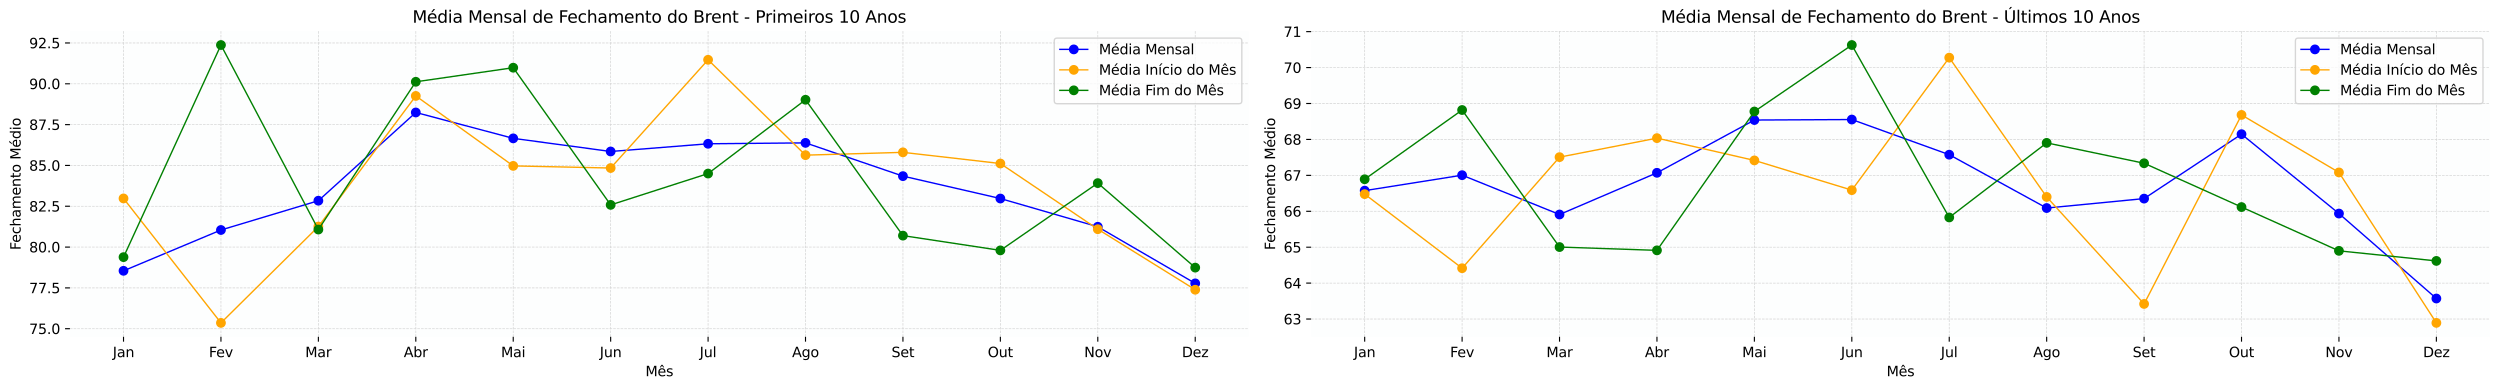 <?xml version="1.0" encoding="utf-8" standalone="no"?>
<!DOCTYPE svg PUBLIC "-//W3C//DTD SVG 1.1//EN"
  "http://www.w3.org/Graphics/SVG/1.1/DTD/svg11.dtd">
<svg xmlns:xlink="http://www.w3.org/1999/xlink" width="1792.524pt" height="279.034pt" viewBox="0 0 1792.524 279.034" xmlns="http://www.w3.org/2000/svg" version="1.1">
 <defs>
  <style type="text/css">*{stroke-linejoin: round; stroke-linecap: butt}</style>
 </defs>
 <g id="figure_1">
  <g id="patch_1">
   <path d="M 0 279.034 
L 1792.524 279.034 
L 1792.524 0 
L 0 0 
z
" style="fill: #ffffff"/>
  </g>
  <g id="axes_1">
   <g id="patch_2">
    <path d="M 50.144 241.478 
L 895.404 241.478 
L 895.404 22.318 
L 50.144 22.318 
z
" style="fill: #fdfefe"/>
   </g>
   <g id="matplotlib.axis_1">
    <g id="xtick_1">
     <g id="line2d_1">
      <path d="M 88.565 241.478 
L 88.565 22.318 
" clip-path="url(#p6628ee285b)" style="fill: none; stroke-dasharray: 1.85,0.8; stroke-dashoffset: 0; stroke: #d3d3d3; stroke-width: 0.5"/>
     </g>
     <g id="line2d_2">
      <defs>
       <path id="m8e9345b731" d="M 0 0 
L 0 3.5 
" style="stroke: #000000; stroke-width: 0.8"/>
      </defs>
      <g>
       <use xlink:href="#m8e9345b731" x="88.565" y="241.478" style="stroke: #000000; stroke-width: 0.8"/>
      </g>
     </g>
     <g id="text_1">
      <!-- Jan -->
      <g transform="translate(80.857 256.077) scale(0.1 -0.1)">
       <defs>
        <path id="DejaVuSans-4a" d="M 628 4666 
L 1259 4666 
L 1259 325 
Q 1259 -519 939 -900 
Q 619 -1281 -91 -1281 
L -331 -1281 
L -331 -750 
L -134 -750 
Q 284 -750 456 -515 
Q 628 -281 628 325 
L 628 4666 
z
" transform="scale(0.016)"/>
        <path id="DejaVuSans-61" d="M 2194 1759 
Q 1497 1759 1228 1600 
Q 959 1441 959 1056 
Q 959 750 1161 570 
Q 1363 391 1709 391 
Q 2188 391 2477 730 
Q 2766 1069 2766 1631 
L 2766 1759 
L 2194 1759 
z
M 3341 1997 
L 3341 0 
L 2766 0 
L 2766 531 
Q 2569 213 2275 61 
Q 1981 -91 1556 -91 
Q 1019 -91 701 211 
Q 384 513 384 1019 
Q 384 1609 779 1909 
Q 1175 2209 1959 2209 
L 2766 2209 
L 2766 2266 
Q 2766 2663 2505 2880 
Q 2244 3097 1772 3097 
Q 1472 3097 1187 3025 
Q 903 2953 641 2809 
L 641 3341 
Q 956 3463 1253 3523 
Q 1550 3584 1831 3584 
Q 2591 3584 2966 3190 
Q 3341 2797 3341 1997 
z
" transform="scale(0.016)"/>
        <path id="DejaVuSans-6e" d="M 3513 2113 
L 3513 0 
L 2938 0 
L 2938 2094 
Q 2938 2591 2744 2837 
Q 2550 3084 2163 3084 
Q 1697 3084 1428 2787 
Q 1159 2491 1159 1978 
L 1159 0 
L 581 0 
L 581 3500 
L 1159 3500 
L 1159 2956 
Q 1366 3272 1645 3428 
Q 1925 3584 2291 3584 
Q 2894 3584 3203 3211 
Q 3513 2838 3513 2113 
z
" transform="scale(0.016)"/>
       </defs>
       <use xlink:href="#DejaVuSans-4a"/>
       <use xlink:href="#DejaVuSans-61" transform="translate(29.492 0)"/>
       <use xlink:href="#DejaVuSans-6e" transform="translate(90.771 0)"/>
      </g>
     </g>
    </g>
    <g id="xtick_2">
     <g id="line2d_3">
      <path d="M 158.421 241.478 
L 158.421 22.318 
" clip-path="url(#p6628ee285b)" style="fill: none; stroke-dasharray: 1.85,0.8; stroke-dashoffset: 0; stroke: #d3d3d3; stroke-width: 0.5"/>
     </g>
     <g id="line2d_4">
      <g>
       <use xlink:href="#m8e9345b731" x="158.421" y="241.478" style="stroke: #000000; stroke-width: 0.8"/>
      </g>
     </g>
     <g id="text_2">
      <!-- Fev -->
      <g transform="translate(149.784 256.077) scale(0.1 -0.1)">
       <defs>
        <path id="DejaVuSans-46" d="M 628 4666 
L 3309 4666 
L 3309 4134 
L 1259 4134 
L 1259 2759 
L 3109 2759 
L 3109 2228 
L 1259 2228 
L 1259 0 
L 628 0 
L 628 4666 
z
" transform="scale(0.016)"/>
        <path id="DejaVuSans-65" d="M 3597 1894 
L 3597 1613 
L 953 1613 
Q 991 1019 1311 708 
Q 1631 397 2203 397 
Q 2534 397 2845 478 
Q 3156 559 3463 722 
L 3463 178 
Q 3153 47 2828 -22 
Q 2503 -91 2169 -91 
Q 1331 -91 842 396 
Q 353 884 353 1716 
Q 353 2575 817 3079 
Q 1281 3584 2069 3584 
Q 2775 3584 3186 3129 
Q 3597 2675 3597 1894 
z
M 3022 2063 
Q 3016 2534 2758 2815 
Q 2500 3097 2075 3097 
Q 1594 3097 1305 2825 
Q 1016 2553 972 2059 
L 3022 2063 
z
" transform="scale(0.016)"/>
        <path id="DejaVuSans-76" d="M 191 3500 
L 800 3500 
L 1894 563 
L 2988 3500 
L 3597 3500 
L 2284 0 
L 1503 0 
L 191 3500 
z
" transform="scale(0.016)"/>
       </defs>
       <use xlink:href="#DejaVuSans-46"/>
       <use xlink:href="#DejaVuSans-65" transform="translate(52.02 0)"/>
       <use xlink:href="#DejaVuSans-76" transform="translate(113.543 0)"/>
      </g>
     </g>
    </g>
    <g id="xtick_3">
     <g id="line2d_5">
      <path d="M 228.277 241.478 
L 228.277 22.318 
" clip-path="url(#p6628ee285b)" style="fill: none; stroke-dasharray: 1.85,0.8; stroke-dashoffset: 0; stroke: #d3d3d3; stroke-width: 0.5"/>
     </g>
     <g id="line2d_6">
      <g>
       <use xlink:href="#m8e9345b731" x="228.277" y="241.478" style="stroke: #000000; stroke-width: 0.8"/>
      </g>
     </g>
     <g id="text_3">
      <!-- Mar -->
      <g transform="translate(218.843 256.077) scale(0.1 -0.1)">
       <defs>
        <path id="DejaVuSans-4d" d="M 628 4666 
L 1569 4666 
L 2759 1491 
L 3956 4666 
L 4897 4666 
L 4897 0 
L 4281 0 
L 4281 4097 
L 3078 897 
L 2444 897 
L 1241 4097 
L 1241 0 
L 628 0 
L 628 4666 
z
" transform="scale(0.016)"/>
        <path id="DejaVuSans-72" d="M 2631 2963 
Q 2534 3019 2420 3045 
Q 2306 3072 2169 3072 
Q 1681 3072 1420 2755 
Q 1159 2438 1159 1844 
L 1159 0 
L 581 0 
L 581 3500 
L 1159 3500 
L 1159 2956 
Q 1341 3275 1631 3429 
Q 1922 3584 2338 3584 
Q 2397 3584 2469 3576 
Q 2541 3569 2628 3553 
L 2631 2963 
z
" transform="scale(0.016)"/>
       </defs>
       <use xlink:href="#DejaVuSans-4d"/>
       <use xlink:href="#DejaVuSans-61" transform="translate(86.279 0)"/>
       <use xlink:href="#DejaVuSans-72" transform="translate(147.559 0)"/>
      </g>
     </g>
    </g>
    <g id="xtick_4">
     <g id="line2d_7">
      <path d="M 298.133 241.478 
L 298.133 22.318 
" clip-path="url(#p6628ee285b)" style="fill: none; stroke-dasharray: 1.85,0.8; stroke-dashoffset: 0; stroke: #d3d3d3; stroke-width: 0.5"/>
     </g>
     <g id="line2d_8">
      <g>
       <use xlink:href="#m8e9345b731" x="298.133" y="241.478" style="stroke: #000000; stroke-width: 0.8"/>
      </g>
     </g>
     <g id="text_4">
      <!-- Abr -->
      <g transform="translate(289.483 256.077) scale(0.1 -0.1)">
       <defs>
        <path id="DejaVuSans-41" d="M 2188 4044 
L 1331 1722 
L 3047 1722 
L 2188 4044 
z
M 1831 4666 
L 2547 4666 
L 4325 0 
L 3669 0 
L 3244 1197 
L 1141 1197 
L 716 0 
L 50 0 
L 1831 4666 
z
" transform="scale(0.016)"/>
        <path id="DejaVuSans-62" d="M 3116 1747 
Q 3116 2381 2855 2742 
Q 2594 3103 2138 3103 
Q 1681 3103 1420 2742 
Q 1159 2381 1159 1747 
Q 1159 1113 1420 752 
Q 1681 391 2138 391 
Q 2594 391 2855 752 
Q 3116 1113 3116 1747 
z
M 1159 2969 
Q 1341 3281 1617 3432 
Q 1894 3584 2278 3584 
Q 2916 3584 3314 3078 
Q 3713 2572 3713 1747 
Q 3713 922 3314 415 
Q 2916 -91 2278 -91 
Q 1894 -91 1617 61 
Q 1341 213 1159 525 
L 1159 0 
L 581 0 
L 581 4863 
L 1159 4863 
L 1159 2969 
z
" transform="scale(0.016)"/>
       </defs>
       <use xlink:href="#DejaVuSans-41"/>
       <use xlink:href="#DejaVuSans-62" transform="translate(68.408 0)"/>
       <use xlink:href="#DejaVuSans-72" transform="translate(131.885 0)"/>
      </g>
     </g>
    </g>
    <g id="xtick_5">
     <g id="line2d_9">
      <path d="M 367.989 241.478 
L 367.989 22.318 
" clip-path="url(#p6628ee285b)" style="fill: none; stroke-dasharray: 1.85,0.8; stroke-dashoffset: 0; stroke: #d3d3d3; stroke-width: 0.5"/>
     </g>
     <g id="line2d_10">
      <g>
       <use xlink:href="#m8e9345b731" x="367.989" y="241.478" style="stroke: #000000; stroke-width: 0.8"/>
      </g>
     </g>
     <g id="text_5">
      <!-- Mai -->
      <g transform="translate(359.222 256.077) scale(0.1 -0.1)">
       <defs>
        <path id="DejaVuSans-69" d="M 603 3500 
L 1178 3500 
L 1178 0 
L 603 0 
L 603 3500 
z
M 603 4863 
L 1178 4863 
L 1178 4134 
L 603 4134 
L 603 4863 
z
" transform="scale(0.016)"/>
       </defs>
       <use xlink:href="#DejaVuSans-4d"/>
       <use xlink:href="#DejaVuSans-61" transform="translate(86.279 0)"/>
       <use xlink:href="#DejaVuSans-69" transform="translate(147.559 0)"/>
      </g>
     </g>
    </g>
    <g id="xtick_6">
     <g id="line2d_11">
      <path d="M 437.846 241.478 
L 437.846 22.318 
" clip-path="url(#p6628ee285b)" style="fill: none; stroke-dasharray: 1.85,0.8; stroke-dashoffset: 0; stroke: #d3d3d3; stroke-width: 0.5"/>
     </g>
     <g id="line2d_12">
      <g>
       <use xlink:href="#m8e9345b731" x="437.846" y="241.478" style="stroke: #000000; stroke-width: 0.8"/>
      </g>
     </g>
     <g id="text_6">
      <!-- Jun -->
      <g transform="translate(430.033 256.077) scale(0.1 -0.1)">
       <defs>
        <path id="DejaVuSans-75" d="M 544 1381 
L 544 3500 
L 1119 3500 
L 1119 1403 
Q 1119 906 1312 657 
Q 1506 409 1894 409 
Q 2359 409 2629 706 
Q 2900 1003 2900 1516 
L 2900 3500 
L 3475 3500 
L 3475 0 
L 2900 0 
L 2900 538 
Q 2691 219 2414 64 
Q 2138 -91 1772 -91 
Q 1169 -91 856 284 
Q 544 659 544 1381 
z
M 1991 3584 
L 1991 3584 
z
" transform="scale(0.016)"/>
       </defs>
       <use xlink:href="#DejaVuSans-4a"/>
       <use xlink:href="#DejaVuSans-75" transform="translate(29.492 0)"/>
       <use xlink:href="#DejaVuSans-6e" transform="translate(92.871 0)"/>
      </g>
     </g>
    </g>
    <g id="xtick_7">
     <g id="line2d_13">
      <path d="M 507.702 241.478 
L 507.702 22.318 
" clip-path="url(#p6628ee285b)" style="fill: none; stroke-dasharray: 1.85,0.8; stroke-dashoffset: 0; stroke: #d3d3d3; stroke-width: 0.5"/>
     </g>
     <g id="line2d_14">
      <g>
       <use xlink:href="#m8e9345b731" x="507.702" y="241.478" style="stroke: #000000; stroke-width: 0.8"/>
      </g>
     </g>
     <g id="text_7">
      <!-- Jul -->
      <g transform="translate(501.669 256.077) scale(0.1 -0.1)">
       <defs>
        <path id="DejaVuSans-6c" d="M 603 4863 
L 1178 4863 
L 1178 0 
L 603 0 
L 603 4863 
z
" transform="scale(0.016)"/>
       </defs>
       <use xlink:href="#DejaVuSans-4a"/>
       <use xlink:href="#DejaVuSans-75" transform="translate(29.492 0)"/>
       <use xlink:href="#DejaVuSans-6c" transform="translate(92.871 0)"/>
      </g>
     </g>
    </g>
    <g id="xtick_8">
     <g id="line2d_15">
      <path d="M 577.558 241.478 
L 577.558 22.318 
" clip-path="url(#p6628ee285b)" style="fill: none; stroke-dasharray: 1.85,0.8; stroke-dashoffset: 0; stroke: #d3d3d3; stroke-width: 0.5"/>
     </g>
     <g id="line2d_16">
      <g>
       <use xlink:href="#m8e9345b731" x="577.558" y="241.478" style="stroke: #000000; stroke-width: 0.8"/>
      </g>
     </g>
     <g id="text_8">
      <!-- Ago -->
      <g transform="translate(567.904 256.077) scale(0.1 -0.1)">
       <defs>
        <path id="DejaVuSans-67" d="M 2906 1791 
Q 2906 2416 2648 2759 
Q 2391 3103 1925 3103 
Q 1463 3103 1205 2759 
Q 947 2416 947 1791 
Q 947 1169 1205 825 
Q 1463 481 1925 481 
Q 2391 481 2648 825 
Q 2906 1169 2906 1791 
z
M 3481 434 
Q 3481 -459 3084 -895 
Q 2688 -1331 1869 -1331 
Q 1566 -1331 1297 -1286 
Q 1028 -1241 775 -1147 
L 775 -588 
Q 1028 -725 1275 -790 
Q 1522 -856 1778 -856 
Q 2344 -856 2625 -561 
Q 2906 -266 2906 331 
L 2906 616 
Q 2728 306 2450 153 
Q 2172 0 1784 0 
Q 1141 0 747 490 
Q 353 981 353 1791 
Q 353 2603 747 3093 
Q 1141 3584 1784 3584 
Q 2172 3584 2450 3431 
Q 2728 3278 2906 2969 
L 2906 3500 
L 3481 3500 
L 3481 434 
z
" transform="scale(0.016)"/>
        <path id="DejaVuSans-6f" d="M 1959 3097 
Q 1497 3097 1228 2736 
Q 959 2375 959 1747 
Q 959 1119 1226 758 
Q 1494 397 1959 397 
Q 2419 397 2687 759 
Q 2956 1122 2956 1747 
Q 2956 2369 2687 2733 
Q 2419 3097 1959 3097 
z
M 1959 3584 
Q 2709 3584 3137 3096 
Q 3566 2609 3566 1747 
Q 3566 888 3137 398 
Q 2709 -91 1959 -91 
Q 1206 -91 779 398 
Q 353 888 353 1747 
Q 353 2609 779 3096 
Q 1206 3584 1959 3584 
z
" transform="scale(0.016)"/>
       </defs>
       <use xlink:href="#DejaVuSans-41"/>
       <use xlink:href="#DejaVuSans-67" transform="translate(68.408 0)"/>
       <use xlink:href="#DejaVuSans-6f" transform="translate(131.885 0)"/>
      </g>
     </g>
    </g>
    <g id="xtick_9">
     <g id="line2d_17">
      <path d="M 647.414 241.478 
L 647.414 22.318 
" clip-path="url(#p6628ee285b)" style="fill: none; stroke-dasharray: 1.85,0.8; stroke-dashoffset: 0; stroke: #d3d3d3; stroke-width: 0.5"/>
     </g>
     <g id="line2d_18">
      <g>
       <use xlink:href="#m8e9345b731" x="647.414" y="241.478" style="stroke: #000000; stroke-width: 0.8"/>
      </g>
     </g>
     <g id="text_9">
      <!-- Set -->
      <g transform="translate(639.203 256.077) scale(0.1 -0.1)">
       <defs>
        <path id="DejaVuSans-53" d="M 3425 4513 
L 3425 3897 
Q 3066 4069 2747 4153 
Q 2428 4238 2131 4238 
Q 1616 4238 1336 4038 
Q 1056 3838 1056 3469 
Q 1056 3159 1242 3001 
Q 1428 2844 1947 2747 
L 2328 2669 
Q 3034 2534 3370 2195 
Q 3706 1856 3706 1288 
Q 3706 609 3251 259 
Q 2797 -91 1919 -91 
Q 1588 -91 1214 -16 
Q 841 59 441 206 
L 441 856 
Q 825 641 1194 531 
Q 1563 422 1919 422 
Q 2459 422 2753 634 
Q 3047 847 3047 1241 
Q 3047 1584 2836 1778 
Q 2625 1972 2144 2069 
L 1759 2144 
Q 1053 2284 737 2584 
Q 422 2884 422 3419 
Q 422 4038 858 4394 
Q 1294 4750 2059 4750 
Q 2388 4750 2728 4690 
Q 3069 4631 3425 4513 
z
" transform="scale(0.016)"/>
        <path id="DejaVuSans-74" d="M 1172 4494 
L 1172 3500 
L 2356 3500 
L 2356 3053 
L 1172 3053 
L 1172 1153 
Q 1172 725 1289 603 
Q 1406 481 1766 481 
L 2356 481 
L 2356 0 
L 1766 0 
Q 1100 0 847 248 
Q 594 497 594 1153 
L 594 3053 
L 172 3053 
L 172 3500 
L 594 3500 
L 594 4494 
L 1172 4494 
z
" transform="scale(0.016)"/>
       </defs>
       <use xlink:href="#DejaVuSans-53"/>
       <use xlink:href="#DejaVuSans-65" transform="translate(63.477 0)"/>
       <use xlink:href="#DejaVuSans-74" transform="translate(125 0)"/>
      </g>
     </g>
    </g>
    <g id="xtick_10">
     <g id="line2d_19">
      <path d="M 717.27 241.478 
L 717.27 22.318 
" clip-path="url(#p6628ee285b)" style="fill: none; stroke-dasharray: 1.85,0.8; stroke-dashoffset: 0; stroke: #d3d3d3; stroke-width: 0.5"/>
     </g>
     <g id="line2d_20">
      <g>
       <use xlink:href="#m8e9345b731" x="717.27" y="241.478" style="stroke: #000000; stroke-width: 0.8"/>
      </g>
     </g>
     <g id="text_10">
      <!-- Out -->
      <g transform="translate(708.206 256.077) scale(0.1 -0.1)">
       <defs>
        <path id="DejaVuSans-4f" d="M 2522 4238 
Q 1834 4238 1429 3725 
Q 1025 3213 1025 2328 
Q 1025 1447 1429 934 
Q 1834 422 2522 422 
Q 3209 422 3611 934 
Q 4013 1447 4013 2328 
Q 4013 3213 3611 3725 
Q 3209 4238 2522 4238 
z
M 2522 4750 
Q 3503 4750 4090 4092 
Q 4678 3434 4678 2328 
Q 4678 1225 4090 567 
Q 3503 -91 2522 -91 
Q 1538 -91 948 565 
Q 359 1222 359 2328 
Q 359 3434 948 4092 
Q 1538 4750 2522 4750 
z
" transform="scale(0.016)"/>
       </defs>
       <use xlink:href="#DejaVuSans-4f"/>
       <use xlink:href="#DejaVuSans-75" transform="translate(78.711 0)"/>
       <use xlink:href="#DejaVuSans-74" transform="translate(142.09 0)"/>
      </g>
     </g>
    </g>
    <g id="xtick_11">
     <g id="line2d_21">
      <path d="M 787.127 241.478 
L 787.127 22.318 
" clip-path="url(#p6628ee285b)" style="fill: none; stroke-dasharray: 1.85,0.8; stroke-dashoffset: 0; stroke: #d3d3d3; stroke-width: 0.5"/>
     </g>
     <g id="line2d_22">
      <g>
       <use xlink:href="#m8e9345b731" x="787.127" y="241.478" style="stroke: #000000; stroke-width: 0.8"/>
      </g>
     </g>
     <g id="text_11">
      <!-- Nov -->
      <g transform="translate(777.367 256.077) scale(0.1 -0.1)">
       <defs>
        <path id="DejaVuSans-4e" d="M 628 4666 
L 1478 4666 
L 3547 763 
L 3547 4666 
L 4159 4666 
L 4159 0 
L 3309 0 
L 1241 3903 
L 1241 0 
L 628 0 
L 628 4666 
z
" transform="scale(0.016)"/>
       </defs>
       <use xlink:href="#DejaVuSans-4e"/>
       <use xlink:href="#DejaVuSans-6f" transform="translate(74.805 0)"/>
       <use xlink:href="#DejaVuSans-76" transform="translate(135.986 0)"/>
      </g>
     </g>
    </g>
    <g id="xtick_12">
     <g id="line2d_23">
      <path d="M 856.983 241.478 
L 856.983 22.318 
" clip-path="url(#p6628ee285b)" style="fill: none; stroke-dasharray: 1.85,0.8; stroke-dashoffset: 0; stroke: #d3d3d3; stroke-width: 0.5"/>
     </g>
     <g id="line2d_24">
      <g>
       <use xlink:href="#m8e9345b731" x="856.983" y="241.478" style="stroke: #000000; stroke-width: 0.8"/>
      </g>
     </g>
     <g id="text_12">
      <!-- Dez -->
      <g transform="translate(847.432 256.077) scale(0.1 -0.1)">
       <defs>
        <path id="DejaVuSans-44" d="M 1259 4147 
L 1259 519 
L 2022 519 
Q 2988 519 3436 956 
Q 3884 1394 3884 2338 
Q 3884 3275 3436 3711 
Q 2988 4147 2022 4147 
L 1259 4147 
z
M 628 4666 
L 1925 4666 
Q 3281 4666 3915 4102 
Q 4550 3538 4550 2338 
Q 4550 1131 3912 565 
Q 3275 0 1925 0 
L 628 0 
L 628 4666 
z
" transform="scale(0.016)"/>
        <path id="DejaVuSans-7a" d="M 353 3500 
L 3084 3500 
L 3084 2975 
L 922 459 
L 3084 459 
L 3084 0 
L 275 0 
L 275 525 
L 2438 3041 
L 353 3041 
L 353 3500 
z
" transform="scale(0.016)"/>
       </defs>
       <use xlink:href="#DejaVuSans-44"/>
       <use xlink:href="#DejaVuSans-65" transform="translate(77.002 0)"/>
       <use xlink:href="#DejaVuSans-7a" transform="translate(138.525 0)"/>
      </g>
     </g>
    </g>
    <g id="text_13">
     <!-- Mês -->
     <g transform="translate(462.778 269.755) scale(0.1 -0.1)">
      <defs>
       <path id="DejaVuSans-ea" d="M 3597 1894 
L 3597 1613 
L 953 1613 
Q 991 1019 1311 708 
Q 1631 397 2203 397 
Q 2534 397 2845 478 
Q 3156 559 3463 722 
L 3463 178 
Q 3153 47 2828 -22 
Q 2503 -91 2169 -91 
Q 1331 -91 842 396 
Q 353 884 353 1716 
Q 353 2575 817 3079 
Q 1281 3584 2069 3584 
Q 2775 3584 3186 3129 
Q 3597 2675 3597 1894 
z
M 3022 2063 
Q 3016 2534 2758 2815 
Q 2500 3097 2075 3097 
Q 1594 3097 1305 2825 
Q 1016 2553 972 2059 
L 3022 2063 
z
M 1801 5119 
L 2263 5119 
L 3029 3944 
L 2595 3944 
L 2032 4709 
L 1470 3944 
L 1035 3944 
L 1801 5119 
z
" transform="scale(0.016)"/>
       <path id="DejaVuSans-73" d="M 2834 3397 
L 2834 2853 
Q 2591 2978 2328 3040 
Q 2066 3103 1784 3103 
Q 1356 3103 1142 2972 
Q 928 2841 928 2578 
Q 928 2378 1081 2264 
Q 1234 2150 1697 2047 
L 1894 2003 
Q 2506 1872 2764 1633 
Q 3022 1394 3022 966 
Q 3022 478 2636 193 
Q 2250 -91 1575 -91 
Q 1294 -91 989 -36 
Q 684 19 347 128 
L 347 722 
Q 666 556 975 473 
Q 1284 391 1588 391 
Q 1994 391 2212 530 
Q 2431 669 2431 922 
Q 2431 1156 2273 1281 
Q 2116 1406 1581 1522 
L 1381 1569 
Q 847 1681 609 1914 
Q 372 2147 372 2553 
Q 372 3047 722 3315 
Q 1072 3584 1716 3584 
Q 2034 3584 2315 3537 
Q 2597 3491 2834 3397 
z
" transform="scale(0.016)"/>
      </defs>
      <use xlink:href="#DejaVuSans-4d"/>
      <use xlink:href="#DejaVuSans-ea" transform="translate(86.279 0)"/>
      <use xlink:href="#DejaVuSans-73" transform="translate(147.803 0)"/>
     </g>
    </g>
   </g>
   <g id="matplotlib.axis_2">
    <g id="ytick_1">
     <g id="line2d_25">
      <path d="M 50.144 235.693 
L 895.404 235.693 
" clip-path="url(#p6628ee285b)" style="fill: none; stroke-dasharray: 1.85,0.8; stroke-dashoffset: 0; stroke: #d3d3d3; stroke-width: 0.5"/>
     </g>
     <g id="line2d_26">
      <defs>
       <path id="md581331804" d="M 0 0 
L -3.5 0 
" style="stroke: #000000; stroke-width: 0.8"/>
      </defs>
      <g>
       <use xlink:href="#md581331804" x="50.144" y="235.693" style="stroke: #000000; stroke-width: 0.8"/>
      </g>
     </g>
     <g id="text_14">
      <!-- 75.0 -->
      <g transform="translate(20.878 239.492) scale(0.1 -0.1)">
       <defs>
        <path id="DejaVuSans-37" d="M 525 4666 
L 3525 4666 
L 3525 4397 
L 1831 0 
L 1172 0 
L 2766 4134 
L 525 4134 
L 525 4666 
z
" transform="scale(0.016)"/>
        <path id="DejaVuSans-35" d="M 691 4666 
L 3169 4666 
L 3169 4134 
L 1269 4134 
L 1269 2991 
Q 1406 3038 1543 3061 
Q 1681 3084 1819 3084 
Q 2600 3084 3056 2656 
Q 3513 2228 3513 1497 
Q 3513 744 3044 326 
Q 2575 -91 1722 -91 
Q 1428 -91 1123 -41 
Q 819 9 494 109 
L 494 744 
Q 775 591 1075 516 
Q 1375 441 1709 441 
Q 2250 441 2565 725 
Q 2881 1009 2881 1497 
Q 2881 1984 2565 2268 
Q 2250 2553 1709 2553 
Q 1456 2553 1204 2497 
Q 953 2441 691 2322 
L 691 4666 
z
" transform="scale(0.016)"/>
        <path id="DejaVuSans-2e" d="M 684 794 
L 1344 794 
L 1344 0 
L 684 0 
L 684 794 
z
" transform="scale(0.016)"/>
        <path id="DejaVuSans-30" d="M 2034 4250 
Q 1547 4250 1301 3770 
Q 1056 3291 1056 2328 
Q 1056 1369 1301 889 
Q 1547 409 2034 409 
Q 2525 409 2770 889 
Q 3016 1369 3016 2328 
Q 3016 3291 2770 3770 
Q 2525 4250 2034 4250 
z
M 2034 4750 
Q 2819 4750 3233 4129 
Q 3647 3509 3647 2328 
Q 3647 1150 3233 529 
Q 2819 -91 2034 -91 
Q 1250 -91 836 529 
Q 422 1150 422 2328 
Q 422 3509 836 4129 
Q 1250 4750 2034 4750 
z
" transform="scale(0.016)"/>
       </defs>
       <use xlink:href="#DejaVuSans-37"/>
       <use xlink:href="#DejaVuSans-35" transform="translate(63.623 0)"/>
       <use xlink:href="#DejaVuSans-2e" transform="translate(127.246 0)"/>
       <use xlink:href="#DejaVuSans-30" transform="translate(159.033 0)"/>
      </g>
     </g>
    </g>
    <g id="ytick_2">
     <g id="line2d_27">
      <path d="M 50.144 206.425 
L 895.404 206.425 
" clip-path="url(#p6628ee285b)" style="fill: none; stroke-dasharray: 1.85,0.8; stroke-dashoffset: 0; stroke: #d3d3d3; stroke-width: 0.5"/>
     </g>
     <g id="line2d_28">
      <g>
       <use xlink:href="#md581331804" x="50.144" y="206.425" style="stroke: #000000; stroke-width: 0.8"/>
      </g>
     </g>
     <g id="text_15">
      <!-- 77.5 -->
      <g transform="translate(20.878 210.224) scale(0.1 -0.1)">
       <use xlink:href="#DejaVuSans-37"/>
       <use xlink:href="#DejaVuSans-37" transform="translate(63.623 0)"/>
       <use xlink:href="#DejaVuSans-2e" transform="translate(127.246 0)"/>
       <use xlink:href="#DejaVuSans-35" transform="translate(159.033 0)"/>
      </g>
     </g>
    </g>
    <g id="ytick_3">
     <g id="line2d_29">
      <path d="M 50.144 177.157 
L 895.404 177.157 
" clip-path="url(#p6628ee285b)" style="fill: none; stroke-dasharray: 1.85,0.8; stroke-dashoffset: 0; stroke: #d3d3d3; stroke-width: 0.5"/>
     </g>
     <g id="line2d_30">
      <g>
       <use xlink:href="#md581331804" x="50.144" y="177.157" style="stroke: #000000; stroke-width: 0.8"/>
      </g>
     </g>
     <g id="text_16">
      <!-- 80.0 -->
      <g transform="translate(20.878 180.956) scale(0.1 -0.1)">
       <defs>
        <path id="DejaVuSans-38" d="M 2034 2216 
Q 1584 2216 1326 1975 
Q 1069 1734 1069 1313 
Q 1069 891 1326 650 
Q 1584 409 2034 409 
Q 2484 409 2743 651 
Q 3003 894 3003 1313 
Q 3003 1734 2745 1975 
Q 2488 2216 2034 2216 
z
M 1403 2484 
Q 997 2584 770 2862 
Q 544 3141 544 3541 
Q 544 4100 942 4425 
Q 1341 4750 2034 4750 
Q 2731 4750 3128 4425 
Q 3525 4100 3525 3541 
Q 3525 3141 3298 2862 
Q 3072 2584 2669 2484 
Q 3125 2378 3379 2068 
Q 3634 1759 3634 1313 
Q 3634 634 3220 271 
Q 2806 -91 2034 -91 
Q 1263 -91 848 271 
Q 434 634 434 1313 
Q 434 1759 690 2068 
Q 947 2378 1403 2484 
z
M 1172 3481 
Q 1172 3119 1398 2916 
Q 1625 2713 2034 2713 
Q 2441 2713 2670 2916 
Q 2900 3119 2900 3481 
Q 2900 3844 2670 4047 
Q 2441 4250 2034 4250 
Q 1625 4250 1398 4047 
Q 1172 3844 1172 3481 
z
" transform="scale(0.016)"/>
       </defs>
       <use xlink:href="#DejaVuSans-38"/>
       <use xlink:href="#DejaVuSans-30" transform="translate(63.623 0)"/>
       <use xlink:href="#DejaVuSans-2e" transform="translate(127.246 0)"/>
       <use xlink:href="#DejaVuSans-30" transform="translate(159.033 0)"/>
      </g>
     </g>
    </g>
    <g id="ytick_4">
     <g id="line2d_31">
      <path d="M 50.144 147.889 
L 895.404 147.889 
" clip-path="url(#p6628ee285b)" style="fill: none; stroke-dasharray: 1.85,0.8; stroke-dashoffset: 0; stroke: #d3d3d3; stroke-width: 0.5"/>
     </g>
     <g id="line2d_32">
      <g>
       <use xlink:href="#md581331804" x="50.144" y="147.889" style="stroke: #000000; stroke-width: 0.8"/>
      </g>
     </g>
     <g id="text_17">
      <!-- 82.5 -->
      <g transform="translate(20.878 151.688) scale(0.1 -0.1)">
       <defs>
        <path id="DejaVuSans-32" d="M 1228 531 
L 3431 531 
L 3431 0 
L 469 0 
L 469 531 
Q 828 903 1448 1529 
Q 2069 2156 2228 2338 
Q 2531 2678 2651 2914 
Q 2772 3150 2772 3378 
Q 2772 3750 2511 3984 
Q 2250 4219 1831 4219 
Q 1534 4219 1204 4116 
Q 875 4013 500 3803 
L 500 4441 
Q 881 4594 1212 4672 
Q 1544 4750 1819 4750 
Q 2544 4750 2975 4387 
Q 3406 4025 3406 3419 
Q 3406 3131 3298 2873 
Q 3191 2616 2906 2266 
Q 2828 2175 2409 1742 
Q 1991 1309 1228 531 
z
" transform="scale(0.016)"/>
       </defs>
       <use xlink:href="#DejaVuSans-38"/>
       <use xlink:href="#DejaVuSans-32" transform="translate(63.623 0)"/>
       <use xlink:href="#DejaVuSans-2e" transform="translate(127.246 0)"/>
       <use xlink:href="#DejaVuSans-35" transform="translate(159.033 0)"/>
      </g>
     </g>
    </g>
    <g id="ytick_5">
     <g id="line2d_33">
      <path d="M 50.144 118.621 
L 895.404 118.621 
" clip-path="url(#p6628ee285b)" style="fill: none; stroke-dasharray: 1.85,0.8; stroke-dashoffset: 0; stroke: #d3d3d3; stroke-width: 0.5"/>
     </g>
     <g id="line2d_34">
      <g>
       <use xlink:href="#md581331804" x="50.144" y="118.621" style="stroke: #000000; stroke-width: 0.8"/>
      </g>
     </g>
     <g id="text_18">
      <!-- 85.0 -->
      <g transform="translate(20.878 122.42) scale(0.1 -0.1)">
       <use xlink:href="#DejaVuSans-38"/>
       <use xlink:href="#DejaVuSans-35" transform="translate(63.623 0)"/>
       <use xlink:href="#DejaVuSans-2e" transform="translate(127.246 0)"/>
       <use xlink:href="#DejaVuSans-30" transform="translate(159.033 0)"/>
      </g>
     </g>
    </g>
    <g id="ytick_6">
     <g id="line2d_35">
      <path d="M 50.144 89.353 
L 895.404 89.353 
" clip-path="url(#p6628ee285b)" style="fill: none; stroke-dasharray: 1.85,0.8; stroke-dashoffset: 0; stroke: #d3d3d3; stroke-width: 0.5"/>
     </g>
     <g id="line2d_36">
      <g>
       <use xlink:href="#md581331804" x="50.144" y="89.353" style="stroke: #000000; stroke-width: 0.8"/>
      </g>
     </g>
     <g id="text_19">
      <!-- 87.5 -->
      <g transform="translate(20.878 93.152) scale(0.1 -0.1)">
       <use xlink:href="#DejaVuSans-38"/>
       <use xlink:href="#DejaVuSans-37" transform="translate(63.623 0)"/>
       <use xlink:href="#DejaVuSans-2e" transform="translate(127.246 0)"/>
       <use xlink:href="#DejaVuSans-35" transform="translate(159.033 0)"/>
      </g>
     </g>
    </g>
    <g id="ytick_7">
     <g id="line2d_37">
      <path d="M 50.144 60.085 
L 895.404 60.085 
" clip-path="url(#p6628ee285b)" style="fill: none; stroke-dasharray: 1.85,0.8; stroke-dashoffset: 0; stroke: #d3d3d3; stroke-width: 0.5"/>
     </g>
     <g id="line2d_38">
      <g>
       <use xlink:href="#md581331804" x="50.144" y="60.085" style="stroke: #000000; stroke-width: 0.8"/>
      </g>
     </g>
     <g id="text_20">
      <!-- 90.0 -->
      <g transform="translate(20.878 63.884) scale(0.1 -0.1)">
       <defs>
        <path id="DejaVuSans-39" d="M 703 97 
L 703 672 
Q 941 559 1184 500 
Q 1428 441 1663 441 
Q 2288 441 2617 861 
Q 2947 1281 2994 2138 
Q 2813 1869 2534 1725 
Q 2256 1581 1919 1581 
Q 1219 1581 811 2004 
Q 403 2428 403 3163 
Q 403 3881 828 4315 
Q 1253 4750 1959 4750 
Q 2769 4750 3195 4129 
Q 3622 3509 3622 2328 
Q 3622 1225 3098 567 
Q 2575 -91 1691 -91 
Q 1453 -91 1209 -44 
Q 966 3 703 97 
z
M 1959 2075 
Q 2384 2075 2632 2365 
Q 2881 2656 2881 3163 
Q 2881 3666 2632 3958 
Q 2384 4250 1959 4250 
Q 1534 4250 1286 3958 
Q 1038 3666 1038 3163 
Q 1038 2656 1286 2365 
Q 1534 2075 1959 2075 
z
" transform="scale(0.016)"/>
       </defs>
       <use xlink:href="#DejaVuSans-39"/>
       <use xlink:href="#DejaVuSans-30" transform="translate(63.623 0)"/>
       <use xlink:href="#DejaVuSans-2e" transform="translate(127.246 0)"/>
       <use xlink:href="#DejaVuSans-30" transform="translate(159.033 0)"/>
      </g>
     </g>
    </g>
    <g id="ytick_8">
     <g id="line2d_39">
      <path d="M 50.144 30.817 
L 895.404 30.817 
" clip-path="url(#p6628ee285b)" style="fill: none; stroke-dasharray: 1.85,0.8; stroke-dashoffset: 0; stroke: #d3d3d3; stroke-width: 0.5"/>
     </g>
     <g id="line2d_40">
      <g>
       <use xlink:href="#md581331804" x="50.144" y="30.817" style="stroke: #000000; stroke-width: 0.8"/>
      </g>
     </g>
     <g id="text_21">
      <!-- 92.5 -->
      <g transform="translate(20.878 34.616) scale(0.1 -0.1)">
       <use xlink:href="#DejaVuSans-39"/>
       <use xlink:href="#DejaVuSans-32" transform="translate(63.623 0)"/>
       <use xlink:href="#DejaVuSans-2e" transform="translate(127.246 0)"/>
       <use xlink:href="#DejaVuSans-35" transform="translate(159.033 0)"/>
      </g>
     </g>
    </g>
    <g id="text_22">
     <!-- Fechamento Médio -->
     <g transform="translate(14.798 179.295) rotate(-90) scale(0.1 -0.1)">
      <defs>
       <path id="DejaVuSans-63" d="M 3122 3366 
L 3122 2828 
Q 2878 2963 2633 3030 
Q 2388 3097 2138 3097 
Q 1578 3097 1268 2742 
Q 959 2388 959 1747 
Q 959 1106 1268 751 
Q 1578 397 2138 397 
Q 2388 397 2633 464 
Q 2878 531 3122 666 
L 3122 134 
Q 2881 22 2623 -34 
Q 2366 -91 2075 -91 
Q 1284 -91 818 406 
Q 353 903 353 1747 
Q 353 2603 823 3093 
Q 1294 3584 2113 3584 
Q 2378 3584 2631 3529 
Q 2884 3475 3122 3366 
z
" transform="scale(0.016)"/>
       <path id="DejaVuSans-68" d="M 3513 2113 
L 3513 0 
L 2938 0 
L 2938 2094 
Q 2938 2591 2744 2837 
Q 2550 3084 2163 3084 
Q 1697 3084 1428 2787 
Q 1159 2491 1159 1978 
L 1159 0 
L 581 0 
L 581 4863 
L 1159 4863 
L 1159 2956 
Q 1366 3272 1645 3428 
Q 1925 3584 2291 3584 
Q 2894 3584 3203 3211 
Q 3513 2838 3513 2113 
z
" transform="scale(0.016)"/>
       <path id="DejaVuSans-6d" d="M 3328 2828 
Q 3544 3216 3844 3400 
Q 4144 3584 4550 3584 
Q 5097 3584 5394 3201 
Q 5691 2819 5691 2113 
L 5691 0 
L 5113 0 
L 5113 2094 
Q 5113 2597 4934 2840 
Q 4756 3084 4391 3084 
Q 3944 3084 3684 2787 
Q 3425 2491 3425 1978 
L 3425 0 
L 2847 0 
L 2847 2094 
Q 2847 2600 2669 2842 
Q 2491 3084 2119 3084 
Q 1678 3084 1418 2786 
Q 1159 2488 1159 1978 
L 1159 0 
L 581 0 
L 581 3500 
L 1159 3500 
L 1159 2956 
Q 1356 3278 1631 3431 
Q 1906 3584 2284 3584 
Q 2666 3584 2933 3390 
Q 3200 3197 3328 2828 
z
" transform="scale(0.016)"/>
       <path id="DejaVuSans-20" transform="scale(0.016)"/>
       <path id="DejaVuSans-e9" d="M 3597 1894 
L 3597 1613 
L 953 1613 
Q 991 1019 1311 708 
Q 1631 397 2203 397 
Q 2534 397 2845 478 
Q 3156 559 3463 722 
L 3463 178 
Q 3153 47 2828 -22 
Q 2503 -91 2169 -91 
Q 1331 -91 842 396 
Q 353 884 353 1716 
Q 353 2575 817 3079 
Q 1281 3584 2069 3584 
Q 2775 3584 3186 3129 
Q 3597 2675 3597 1894 
z
M 3022 2063 
Q 3016 2534 2758 2815 
Q 2500 3097 2075 3097 
Q 1594 3097 1305 2825 
Q 1016 2553 972 2059 
L 3022 2063 
z
M 2466 5119 
L 3088 5119 
L 2070 3944 
L 1591 3944 
L 2466 5119 
z
" transform="scale(0.016)"/>
       <path id="DejaVuSans-64" d="M 2906 2969 
L 2906 4863 
L 3481 4863 
L 3481 0 
L 2906 0 
L 2906 525 
Q 2725 213 2448 61 
Q 2172 -91 1784 -91 
Q 1150 -91 751 415 
Q 353 922 353 1747 
Q 353 2572 751 3078 
Q 1150 3584 1784 3584 
Q 2172 3584 2448 3432 
Q 2725 3281 2906 2969 
z
M 947 1747 
Q 947 1113 1208 752 
Q 1469 391 1925 391 
Q 2381 391 2643 752 
Q 2906 1113 2906 1747 
Q 2906 2381 2643 2742 
Q 2381 3103 1925 3103 
Q 1469 3103 1208 2742 
Q 947 2381 947 1747 
z
" transform="scale(0.016)"/>
      </defs>
      <use xlink:href="#DejaVuSans-46"/>
      <use xlink:href="#DejaVuSans-65" transform="translate(52.02 0)"/>
      <use xlink:href="#DejaVuSans-63" transform="translate(113.543 0)"/>
      <use xlink:href="#DejaVuSans-68" transform="translate(168.523 0)"/>
      <use xlink:href="#DejaVuSans-61" transform="translate(231.902 0)"/>
      <use xlink:href="#DejaVuSans-6d" transform="translate(293.182 0)"/>
      <use xlink:href="#DejaVuSans-65" transform="translate(390.594 0)"/>
      <use xlink:href="#DejaVuSans-6e" transform="translate(452.117 0)"/>
      <use xlink:href="#DejaVuSans-74" transform="translate(515.496 0)"/>
      <use xlink:href="#DejaVuSans-6f" transform="translate(554.705 0)"/>
      <use xlink:href="#DejaVuSans-20" transform="translate(615.887 0)"/>
      <use xlink:href="#DejaVuSans-4d" transform="translate(647.674 0)"/>
      <use xlink:href="#DejaVuSans-e9" transform="translate(733.953 0)"/>
      <use xlink:href="#DejaVuSans-64" transform="translate(795.477 0)"/>
      <use xlink:href="#DejaVuSans-69" transform="translate(858.953 0)"/>
      <use xlink:href="#DejaVuSans-6f" transform="translate(886.736 0)"/>
     </g>
    </g>
   </g>
   <g id="line2d_41">
    <path d="M 88.565 194.173 
L 158.421 164.911 
L 228.277 143.906 
L 298.133 80.64 
L 367.989 99.206 
L 437.846 108.616 
L 507.702 103.09 
L 577.558 102.446 
L 647.414 126.284 
L 717.27 142.345 
L 787.127 162.6 
L 856.983 203.18 
" clip-path="url(#p6628ee285b)" style="fill: none; stroke: #0000ff; stroke-linecap: square"/>
    <defs>
     <path id="m9cab8229b7" d="M 0 3 
C 0.796 3 1.559 2.684 2.121 2.121 
C 2.684 1.559 3 0.796 3 0 
C 3 -0.796 2.684 -1.559 2.121 -2.121 
C 1.559 -2.684 0.796 -3 0 -3 
C -0.796 -3 -1.559 -2.684 -2.121 -2.121 
C -2.684 -1.559 -3 -0.796 -3 0 
C -3 0.796 -2.684 1.559 -2.121 2.121 
C -1.559 2.684 -0.796 3 0 3 
z
" style="stroke: #0000ff"/>
    </defs>
    <g clip-path="url(#p6628ee285b)">
     <use xlink:href="#m9cab8229b7" x="88.565" y="194.173" style="fill: #0000ff; stroke: #0000ff"/>
     <use xlink:href="#m9cab8229b7" x="158.421" y="164.911" style="fill: #0000ff; stroke: #0000ff"/>
     <use xlink:href="#m9cab8229b7" x="228.277" y="143.906" style="fill: #0000ff; stroke: #0000ff"/>
     <use xlink:href="#m9cab8229b7" x="298.133" y="80.64" style="fill: #0000ff; stroke: #0000ff"/>
     <use xlink:href="#m9cab8229b7" x="367.989" y="99.206" style="fill: #0000ff; stroke: #0000ff"/>
     <use xlink:href="#m9cab8229b7" x="437.846" y="108.616" style="fill: #0000ff; stroke: #0000ff"/>
     <use xlink:href="#m9cab8229b7" x="507.702" y="103.09" style="fill: #0000ff; stroke: #0000ff"/>
     <use xlink:href="#m9cab8229b7" x="577.558" y="102.446" style="fill: #0000ff; stroke: #0000ff"/>
     <use xlink:href="#m9cab8229b7" x="647.414" y="126.284" style="fill: #0000ff; stroke: #0000ff"/>
     <use xlink:href="#m9cab8229b7" x="717.27" y="142.345" style="fill: #0000ff; stroke: #0000ff"/>
     <use xlink:href="#m9cab8229b7" x="787.127" y="162.6" style="fill: #0000ff; stroke: #0000ff"/>
     <use xlink:href="#m9cab8229b7" x="856.983" y="203.18" style="fill: #0000ff; stroke: #0000ff"/>
    </g>
   </g>
   <g id="line2d_42">
    <path d="M 88.565 142.274 
L 158.421 231.516 
L 228.277 162.435 
L 298.133 68.787 
L 367.989 118.948 
L 437.846 120.478 
L 507.702 42.87 
L 577.558 111.245 
L 647.414 109.232 
L 717.27 117.247 
L 787.127 164.334 
L 856.983 207.735 
" clip-path="url(#p6628ee285b)" style="fill: none; stroke: #ffa500; stroke-linecap: square"/>
    <defs>
     <path id="mb7ea373f12" d="M 0 3 
C 0.796 3 1.559 2.684 2.121 2.121 
C 2.684 1.559 3 0.796 3 0 
C 3 -0.796 2.684 -1.559 2.121 -2.121 
C 1.559 -2.684 0.796 -3 0 -3 
C -0.796 -3 -1.559 -2.684 -2.121 -2.121 
C -2.684 -1.559 -3 -0.796 -3 0 
C -3 0.796 -2.684 1.559 -2.121 2.121 
C -1.559 2.684 -0.796 3 0 3 
z
" style="stroke: #ffa500"/>
    </defs>
    <g clip-path="url(#p6628ee285b)">
     <use xlink:href="#mb7ea373f12" x="88.565" y="142.274" style="fill: #ffa500; stroke: #ffa500"/>
     <use xlink:href="#mb7ea373f12" x="158.421" y="231.516" style="fill: #ffa500; stroke: #ffa500"/>
     <use xlink:href="#mb7ea373f12" x="228.277" y="162.435" style="fill: #ffa500; stroke: #ffa500"/>
     <use xlink:href="#mb7ea373f12" x="298.133" y="68.787" style="fill: #ffa500; stroke: #ffa500"/>
     <use xlink:href="#mb7ea373f12" x="367.989" y="118.948" style="fill: #ffa500; stroke: #ffa500"/>
     <use xlink:href="#mb7ea373f12" x="437.846" y="120.478" style="fill: #ffa500; stroke: #ffa500"/>
     <use xlink:href="#mb7ea373f12" x="507.702" y="42.87" style="fill: #ffa500; stroke: #ffa500"/>
     <use xlink:href="#mb7ea373f12" x="577.558" y="111.245" style="fill: #ffa500; stroke: #ffa500"/>
     <use xlink:href="#mb7ea373f12" x="647.414" y="109.232" style="fill: #ffa500; stroke: #ffa500"/>
     <use xlink:href="#mb7ea373f12" x="717.27" y="117.247" style="fill: #ffa500; stroke: #ffa500"/>
     <use xlink:href="#mb7ea373f12" x="787.127" y="164.334" style="fill: #ffa500; stroke: #ffa500"/>
     <use xlink:href="#mb7ea373f12" x="856.983" y="207.735" style="fill: #ffa500; stroke: #ffa500"/>
    </g>
   </g>
   <g id="line2d_43">
    <path d="M 88.565 184.367 
L 158.421 32.28 
L 228.277 164.591 
L 298.133 58.639 
L 367.989 48.543 
L 437.846 146.906 
L 507.702 124.449 
L 577.558 71.528 
L 647.414 168.945 
L 717.27 179.522 
L 787.127 131.29 
L 856.983 191.885 
" clip-path="url(#p6628ee285b)" style="fill: none; stroke: #008000; stroke-linecap: square"/>
    <defs>
     <path id="me34a5fe0a0" d="M 0 3 
C 0.796 3 1.559 2.684 2.121 2.121 
C 2.684 1.559 3 0.796 3 0 
C 3 -0.796 2.684 -1.559 2.121 -2.121 
C 1.559 -2.684 0.796 -3 0 -3 
C -0.796 -3 -1.559 -2.684 -2.121 -2.121 
C -2.684 -1.559 -3 -0.796 -3 0 
C -3 0.796 -2.684 1.559 -2.121 2.121 
C -1.559 2.684 -0.796 3 0 3 
z
" style="stroke: #008000"/>
    </defs>
    <g clip-path="url(#p6628ee285b)">
     <use xlink:href="#me34a5fe0a0" x="88.565" y="184.367" style="fill: #008000; stroke: #008000"/>
     <use xlink:href="#me34a5fe0a0" x="158.421" y="32.28" style="fill: #008000; stroke: #008000"/>
     <use xlink:href="#me34a5fe0a0" x="228.277" y="164.591" style="fill: #008000; stroke: #008000"/>
     <use xlink:href="#me34a5fe0a0" x="298.133" y="58.639" style="fill: #008000; stroke: #008000"/>
     <use xlink:href="#me34a5fe0a0" x="367.989" y="48.543" style="fill: #008000; stroke: #008000"/>
     <use xlink:href="#me34a5fe0a0" x="437.846" y="146.906" style="fill: #008000; stroke: #008000"/>
     <use xlink:href="#me34a5fe0a0" x="507.702" y="124.449" style="fill: #008000; stroke: #008000"/>
     <use xlink:href="#me34a5fe0a0" x="577.558" y="71.528" style="fill: #008000; stroke: #008000"/>
     <use xlink:href="#me34a5fe0a0" x="647.414" y="168.945" style="fill: #008000; stroke: #008000"/>
     <use xlink:href="#me34a5fe0a0" x="717.27" y="179.522" style="fill: #008000; stroke: #008000"/>
     <use xlink:href="#me34a5fe0a0" x="787.127" y="131.29" style="fill: #008000; stroke: #008000"/>
     <use xlink:href="#me34a5fe0a0" x="856.983" y="191.885" style="fill: #008000; stroke: #008000"/>
    </g>
   </g>
   <g id="text_23">
    <!-- Média Mensal de Fechamento do Brent - Primeiros 10 Anos -->
    <g transform="translate(295.739 16.318) scale(0.12 -0.12)">
     <defs>
      <path id="DejaVuSans-42" d="M 1259 2228 
L 1259 519 
L 2272 519 
Q 2781 519 3026 730 
Q 3272 941 3272 1375 
Q 3272 1813 3026 2020 
Q 2781 2228 2272 2228 
L 1259 2228 
z
M 1259 4147 
L 1259 2741 
L 2194 2741 
Q 2656 2741 2882 2914 
Q 3109 3088 3109 3444 
Q 3109 3797 2882 3972 
Q 2656 4147 2194 4147 
L 1259 4147 
z
M 628 4666 
L 2241 4666 
Q 2963 4666 3353 4366 
Q 3744 4066 3744 3513 
Q 3744 3084 3544 2831 
Q 3344 2578 2956 2516 
Q 3422 2416 3680 2098 
Q 3938 1781 3938 1306 
Q 3938 681 3513 340 
Q 3088 0 2303 0 
L 628 0 
L 628 4666 
z
" transform="scale(0.016)"/>
      <path id="DejaVuSans-2d" d="M 313 2009 
L 1997 2009 
L 1997 1497 
L 313 1497 
L 313 2009 
z
" transform="scale(0.016)"/>
      <path id="DejaVuSans-50" d="M 1259 4147 
L 1259 2394 
L 2053 2394 
Q 2494 2394 2734 2622 
Q 2975 2850 2975 3272 
Q 2975 3691 2734 3919 
Q 2494 4147 2053 4147 
L 1259 4147 
z
M 628 4666 
L 2053 4666 
Q 2838 4666 3239 4311 
Q 3641 3956 3641 3272 
Q 3641 2581 3239 2228 
Q 2838 1875 2053 1875 
L 1259 1875 
L 1259 0 
L 628 0 
L 628 4666 
z
" transform="scale(0.016)"/>
      <path id="DejaVuSans-31" d="M 794 531 
L 1825 531 
L 1825 4091 
L 703 3866 
L 703 4441 
L 1819 4666 
L 2450 4666 
L 2450 531 
L 3481 531 
L 3481 0 
L 794 0 
L 794 531 
z
" transform="scale(0.016)"/>
     </defs>
     <use xlink:href="#DejaVuSans-4d"/>
     <use xlink:href="#DejaVuSans-e9" transform="translate(86.279 0)"/>
     <use xlink:href="#DejaVuSans-64" transform="translate(147.803 0)"/>
     <use xlink:href="#DejaVuSans-69" transform="translate(211.279 0)"/>
     <use xlink:href="#DejaVuSans-61" transform="translate(239.062 0)"/>
     <use xlink:href="#DejaVuSans-20" transform="translate(300.342 0)"/>
     <use xlink:href="#DejaVuSans-4d" transform="translate(332.129 0)"/>
     <use xlink:href="#DejaVuSans-65" transform="translate(418.408 0)"/>
     <use xlink:href="#DejaVuSans-6e" transform="translate(479.932 0)"/>
     <use xlink:href="#DejaVuSans-73" transform="translate(543.311 0)"/>
     <use xlink:href="#DejaVuSans-61" transform="translate(595.41 0)"/>
     <use xlink:href="#DejaVuSans-6c" transform="translate(656.689 0)"/>
     <use xlink:href="#DejaVuSans-20" transform="translate(684.473 0)"/>
     <use xlink:href="#DejaVuSans-64" transform="translate(716.26 0)"/>
     <use xlink:href="#DejaVuSans-65" transform="translate(779.736 0)"/>
     <use xlink:href="#DejaVuSans-20" transform="translate(841.26 0)"/>
     <use xlink:href="#DejaVuSans-46" transform="translate(873.047 0)"/>
     <use xlink:href="#DejaVuSans-65" transform="translate(925.066 0)"/>
     <use xlink:href="#DejaVuSans-63" transform="translate(986.59 0)"/>
     <use xlink:href="#DejaVuSans-68" transform="translate(1041.57 0)"/>
     <use xlink:href="#DejaVuSans-61" transform="translate(1104.949 0)"/>
     <use xlink:href="#DejaVuSans-6d" transform="translate(1166.229 0)"/>
     <use xlink:href="#DejaVuSans-65" transform="translate(1263.641 0)"/>
     <use xlink:href="#DejaVuSans-6e" transform="translate(1325.164 0)"/>
     <use xlink:href="#DejaVuSans-74" transform="translate(1388.543 0)"/>
     <use xlink:href="#DejaVuSans-6f" transform="translate(1427.752 0)"/>
     <use xlink:href="#DejaVuSans-20" transform="translate(1488.934 0)"/>
     <use xlink:href="#DejaVuSans-64" transform="translate(1520.721 0)"/>
     <use xlink:href="#DejaVuSans-6f" transform="translate(1584.197 0)"/>
     <use xlink:href="#DejaVuSans-20" transform="translate(1645.379 0)"/>
     <use xlink:href="#DejaVuSans-42" transform="translate(1677.166 0)"/>
     <use xlink:href="#DejaVuSans-72" transform="translate(1745.77 0)"/>
     <use xlink:href="#DejaVuSans-65" transform="translate(1784.633 0)"/>
     <use xlink:href="#DejaVuSans-6e" transform="translate(1846.156 0)"/>
     <use xlink:href="#DejaVuSans-74" transform="translate(1909.535 0)"/>
     <use xlink:href="#DejaVuSans-20" transform="translate(1948.744 0)"/>
     <use xlink:href="#DejaVuSans-2d" transform="translate(1980.531 0)"/>
     <use xlink:href="#DejaVuSans-20" transform="translate(2016.615 0)"/>
     <use xlink:href="#DejaVuSans-50" transform="translate(2048.402 0)"/>
     <use xlink:href="#DejaVuSans-72" transform="translate(2106.955 0)"/>
     <use xlink:href="#DejaVuSans-69" transform="translate(2148.068 0)"/>
     <use xlink:href="#DejaVuSans-6d" transform="translate(2175.852 0)"/>
     <use xlink:href="#DejaVuSans-65" transform="translate(2273.264 0)"/>
     <use xlink:href="#DejaVuSans-69" transform="translate(2334.787 0)"/>
     <use xlink:href="#DejaVuSans-72" transform="translate(2362.57 0)"/>
     <use xlink:href="#DejaVuSans-6f" transform="translate(2401.434 0)"/>
     <use xlink:href="#DejaVuSans-73" transform="translate(2462.615 0)"/>
     <use xlink:href="#DejaVuSans-20" transform="translate(2514.715 0)"/>
     <use xlink:href="#DejaVuSans-31" transform="translate(2546.502 0)"/>
     <use xlink:href="#DejaVuSans-30" transform="translate(2610.125 0)"/>
     <use xlink:href="#DejaVuSans-20" transform="translate(2673.748 0)"/>
     <use xlink:href="#DejaVuSans-41" transform="translate(2705.535 0)"/>
     <use xlink:href="#DejaVuSans-6e" transform="translate(2773.943 0)"/>
     <use xlink:href="#DejaVuSans-6f" transform="translate(2837.322 0)"/>
     <use xlink:href="#DejaVuSans-73" transform="translate(2898.504 0)"/>
    </g>
   </g>
   <g id="legend_1">
    <g id="patch_3">
     <path d="M 757.915 74.353 
L 888.404 74.353 
Q 890.404 74.353 890.404 72.353 
L 890.404 29.318 
Q 890.404 27.318 888.404 27.318 
L 757.915 27.318 
Q 755.915 27.318 755.915 29.318 
L 755.915 72.353 
Q 755.915 74.353 757.915 74.353 
z
" style="fill: #fdfefe; opacity: 0.8; stroke: #cccccc; stroke-linejoin: miter"/>
    </g>
    <g id="line2d_44">
     <path d="M 759.915 35.417 
L 769.915 35.417 
L 779.915 35.417 
" style="fill: none; stroke: #0000ff; stroke-linecap: square"/>
     <g>
      <use xlink:href="#m9cab8229b7" x="769.915" y="35.417" style="fill: #0000ff; stroke: #0000ff"/>
     </g>
    </g>
    <g id="text_24">
     <!-- Média Mensal -->
     <g transform="translate(787.915 38.917) scale(0.1 -0.1)">
      <use xlink:href="#DejaVuSans-4d"/>
      <use xlink:href="#DejaVuSans-e9" transform="translate(86.279 0)"/>
      <use xlink:href="#DejaVuSans-64" transform="translate(147.803 0)"/>
      <use xlink:href="#DejaVuSans-69" transform="translate(211.279 0)"/>
      <use xlink:href="#DejaVuSans-61" transform="translate(239.062 0)"/>
      <use xlink:href="#DejaVuSans-20" transform="translate(300.342 0)"/>
      <use xlink:href="#DejaVuSans-4d" transform="translate(332.129 0)"/>
      <use xlink:href="#DejaVuSans-65" transform="translate(418.408 0)"/>
      <use xlink:href="#DejaVuSans-6e" transform="translate(479.932 0)"/>
      <use xlink:href="#DejaVuSans-73" transform="translate(543.311 0)"/>
      <use xlink:href="#DejaVuSans-61" transform="translate(595.41 0)"/>
      <use xlink:href="#DejaVuSans-6c" transform="translate(656.689 0)"/>
     </g>
    </g>
    <g id="line2d_45">
     <path d="M 759.915 50.095 
L 769.915 50.095 
L 779.915 50.095 
" style="fill: none; stroke: #ffa500; stroke-linecap: square"/>
     <g>
      <use xlink:href="#mb7ea373f12" x="769.915" y="50.095" style="fill: #ffa500; stroke: #ffa500"/>
     </g>
    </g>
    <g id="text_25">
     <!-- Média Início do Mês -->
     <g transform="translate(787.915 53.595) scale(0.1 -0.1)">
      <defs>
       <path id="DejaVuSans-49" d="M 628 4666 
L 1259 4666 
L 1259 0 
L 628 0 
L 628 4666 
z
" transform="scale(0.016)"/>
       <path id="DejaVuSans-ed" d="M 1322 5119 
L 1944 5119 
L 926 3944 
L 447 3944 
L 1322 5119 
z
M 603 3500 
L 1178 3500 
L 1178 0 
L 603 0 
L 603 3500 
z
M 891 3584 
L 891 3584 
z
" transform="scale(0.016)"/>
      </defs>
      <use xlink:href="#DejaVuSans-4d"/>
      <use xlink:href="#DejaVuSans-e9" transform="translate(86.279 0)"/>
      <use xlink:href="#DejaVuSans-64" transform="translate(147.803 0)"/>
      <use xlink:href="#DejaVuSans-69" transform="translate(211.279 0)"/>
      <use xlink:href="#DejaVuSans-61" transform="translate(239.062 0)"/>
      <use xlink:href="#DejaVuSans-20" transform="translate(300.342 0)"/>
      <use xlink:href="#DejaVuSans-49" transform="translate(332.129 0)"/>
      <use xlink:href="#DejaVuSans-6e" transform="translate(361.621 0)"/>
      <use xlink:href="#DejaVuSans-ed" transform="translate(425 0)"/>
      <use xlink:href="#DejaVuSans-63" transform="translate(452.783 0)"/>
      <use xlink:href="#DejaVuSans-69" transform="translate(507.764 0)"/>
      <use xlink:href="#DejaVuSans-6f" transform="translate(535.547 0)"/>
      <use xlink:href="#DejaVuSans-20" transform="translate(596.729 0)"/>
      <use xlink:href="#DejaVuSans-64" transform="translate(628.516 0)"/>
      <use xlink:href="#DejaVuSans-6f" transform="translate(691.992 0)"/>
      <use xlink:href="#DejaVuSans-20" transform="translate(753.174 0)"/>
      <use xlink:href="#DejaVuSans-4d" transform="translate(784.961 0)"/>
      <use xlink:href="#DejaVuSans-ea" transform="translate(871.24 0)"/>
      <use xlink:href="#DejaVuSans-73" transform="translate(932.764 0)"/>
     </g>
    </g>
    <g id="line2d_46">
     <path d="M 759.915 64.773 
L 769.915 64.773 
L 779.915 64.773 
" style="fill: none; stroke: #008000; stroke-linecap: square"/>
     <g>
      <use xlink:href="#me34a5fe0a0" x="769.915" y="64.773" style="fill: #008000; stroke: #008000"/>
     </g>
    </g>
    <g id="text_26">
     <!-- Média Fim do Mês -->
     <g transform="translate(787.915 68.273) scale(0.1 -0.1)">
      <use xlink:href="#DejaVuSans-4d"/>
      <use xlink:href="#DejaVuSans-e9" transform="translate(86.279 0)"/>
      <use xlink:href="#DejaVuSans-64" transform="translate(147.803 0)"/>
      <use xlink:href="#DejaVuSans-69" transform="translate(211.279 0)"/>
      <use xlink:href="#DejaVuSans-61" transform="translate(239.062 0)"/>
      <use xlink:href="#DejaVuSans-20" transform="translate(300.342 0)"/>
      <use xlink:href="#DejaVuSans-46" transform="translate(332.129 0)"/>
      <use xlink:href="#DejaVuSans-69" transform="translate(382.398 0)"/>
      <use xlink:href="#DejaVuSans-6d" transform="translate(410.182 0)"/>
      <use xlink:href="#DejaVuSans-20" transform="translate(507.594 0)"/>
      <use xlink:href="#DejaVuSans-64" transform="translate(539.381 0)"/>
      <use xlink:href="#DejaVuSans-6f" transform="translate(602.857 0)"/>
      <use xlink:href="#DejaVuSans-20" transform="translate(664.039 0)"/>
      <use xlink:href="#DejaVuSans-4d" transform="translate(695.826 0)"/>
      <use xlink:href="#DejaVuSans-ea" transform="translate(782.105 0)"/>
      <use xlink:href="#DejaVuSans-73" transform="translate(843.629 0)"/>
     </g>
    </g>
   </g>
  </g>
  <g id="axes_2">
   <g id="patch_4">
    <path d="M 940.064 241.478 
L 1785.324 241.478 
L 1785.324 22.318 
L 940.064 22.318 
z
" style="fill: #fdfefe"/>
   </g>
   <g id="matplotlib.axis_3">
    <g id="xtick_13">
     <g id="line2d_47">
      <path d="M 978.485 241.478 
L 978.485 22.318 
" clip-path="url(#p2229041756)" style="fill: none; stroke-dasharray: 1.85,0.8; stroke-dashoffset: 0; stroke: #d3d3d3; stroke-width: 0.5"/>
     </g>
     <g id="line2d_48">
      <g>
       <use xlink:href="#m8e9345b731" x="978.485" y="241.478" style="stroke: #000000; stroke-width: 0.8"/>
      </g>
     </g>
     <g id="text_27">
      <!-- Jan -->
      <g transform="translate(970.777 256.077) scale(0.1 -0.1)">
       <use xlink:href="#DejaVuSans-4a"/>
       <use xlink:href="#DejaVuSans-61" transform="translate(29.492 0)"/>
       <use xlink:href="#DejaVuSans-6e" transform="translate(90.771 0)"/>
      </g>
     </g>
    </g>
    <g id="xtick_14">
     <g id="line2d_49">
      <path d="M 1048.341 241.478 
L 1048.341 22.318 
" clip-path="url(#p2229041756)" style="fill: none; stroke-dasharray: 1.85,0.8; stroke-dashoffset: 0; stroke: #d3d3d3; stroke-width: 0.5"/>
     </g>
     <g id="line2d_50">
      <g>
       <use xlink:href="#m8e9345b731" x="1048.341" y="241.478" style="stroke: #000000; stroke-width: 0.8"/>
      </g>
     </g>
     <g id="text_28">
      <!-- Fev -->
      <g transform="translate(1039.704 256.077) scale(0.1 -0.1)">
       <use xlink:href="#DejaVuSans-46"/>
       <use xlink:href="#DejaVuSans-65" transform="translate(52.02 0)"/>
       <use xlink:href="#DejaVuSans-76" transform="translate(113.543 0)"/>
      </g>
     </g>
    </g>
    <g id="xtick_15">
     <g id="line2d_51">
      <path d="M 1118.197 241.478 
L 1118.197 22.318 
" clip-path="url(#p2229041756)" style="fill: none; stroke-dasharray: 1.85,0.8; stroke-dashoffset: 0; stroke: #d3d3d3; stroke-width: 0.5"/>
     </g>
     <g id="line2d_52">
      <g>
       <use xlink:href="#m8e9345b731" x="1118.197" y="241.478" style="stroke: #000000; stroke-width: 0.8"/>
      </g>
     </g>
     <g id="text_29">
      <!-- Mar -->
      <g transform="translate(1108.763 256.077) scale(0.1 -0.1)">
       <use xlink:href="#DejaVuSans-4d"/>
       <use xlink:href="#DejaVuSans-61" transform="translate(86.279 0)"/>
       <use xlink:href="#DejaVuSans-72" transform="translate(147.559 0)"/>
      </g>
     </g>
    </g>
    <g id="xtick_16">
     <g id="line2d_53">
      <path d="M 1188.053 241.478 
L 1188.053 22.318 
" clip-path="url(#p2229041756)" style="fill: none; stroke-dasharray: 1.85,0.8; stroke-dashoffset: 0; stroke: #d3d3d3; stroke-width: 0.5"/>
     </g>
     <g id="line2d_54">
      <g>
       <use xlink:href="#m8e9345b731" x="1188.053" y="241.478" style="stroke: #000000; stroke-width: 0.8"/>
      </g>
     </g>
     <g id="text_30">
      <!-- Abr -->
      <g transform="translate(1179.403 256.077) scale(0.1 -0.1)">
       <use xlink:href="#DejaVuSans-41"/>
       <use xlink:href="#DejaVuSans-62" transform="translate(68.408 0)"/>
       <use xlink:href="#DejaVuSans-72" transform="translate(131.885 0)"/>
      </g>
     </g>
    </g>
    <g id="xtick_17">
     <g id="line2d_55">
      <path d="M 1257.909 241.478 
L 1257.909 22.318 
" clip-path="url(#p2229041756)" style="fill: none; stroke-dasharray: 1.85,0.8; stroke-dashoffset: 0; stroke: #d3d3d3; stroke-width: 0.5"/>
     </g>
     <g id="line2d_56">
      <g>
       <use xlink:href="#m8e9345b731" x="1257.909" y="241.478" style="stroke: #000000; stroke-width: 0.8"/>
      </g>
     </g>
     <g id="text_31">
      <!-- Mai -->
      <g transform="translate(1249.142 256.077) scale(0.1 -0.1)">
       <use xlink:href="#DejaVuSans-4d"/>
       <use xlink:href="#DejaVuSans-61" transform="translate(86.279 0)"/>
       <use xlink:href="#DejaVuSans-69" transform="translate(147.559 0)"/>
      </g>
     </g>
    </g>
    <g id="xtick_18">
     <g id="line2d_57">
      <path d="M 1327.766 241.478 
L 1327.766 22.318 
" clip-path="url(#p2229041756)" style="fill: none; stroke-dasharray: 1.85,0.8; stroke-dashoffset: 0; stroke: #d3d3d3; stroke-width: 0.5"/>
     </g>
     <g id="line2d_58">
      <g>
       <use xlink:href="#m8e9345b731" x="1327.766" y="241.478" style="stroke: #000000; stroke-width: 0.8"/>
      </g>
     </g>
     <g id="text_32">
      <!-- Jun -->
      <g transform="translate(1319.953 256.077) scale(0.1 -0.1)">
       <use xlink:href="#DejaVuSans-4a"/>
       <use xlink:href="#DejaVuSans-75" transform="translate(29.492 0)"/>
       <use xlink:href="#DejaVuSans-6e" transform="translate(92.871 0)"/>
      </g>
     </g>
    </g>
    <g id="xtick_19">
     <g id="line2d_59">
      <path d="M 1397.622 241.478 
L 1397.622 22.318 
" clip-path="url(#p2229041756)" style="fill: none; stroke-dasharray: 1.85,0.8; stroke-dashoffset: 0; stroke: #d3d3d3; stroke-width: 0.5"/>
     </g>
     <g id="line2d_60">
      <g>
       <use xlink:href="#m8e9345b731" x="1397.622" y="241.478" style="stroke: #000000; stroke-width: 0.8"/>
      </g>
     </g>
     <g id="text_33">
      <!-- Jul -->
      <g transform="translate(1391.589 256.077) scale(0.1 -0.1)">
       <use xlink:href="#DejaVuSans-4a"/>
       <use xlink:href="#DejaVuSans-75" transform="translate(29.492 0)"/>
       <use xlink:href="#DejaVuSans-6c" transform="translate(92.871 0)"/>
      </g>
     </g>
    </g>
    <g id="xtick_20">
     <g id="line2d_61">
      <path d="M 1467.478 241.478 
L 1467.478 22.318 
" clip-path="url(#p2229041756)" style="fill: none; stroke-dasharray: 1.85,0.8; stroke-dashoffset: 0; stroke: #d3d3d3; stroke-width: 0.5"/>
     </g>
     <g id="line2d_62">
      <g>
       <use xlink:href="#m8e9345b731" x="1467.478" y="241.478" style="stroke: #000000; stroke-width: 0.8"/>
      </g>
     </g>
     <g id="text_34">
      <!-- Ago -->
      <g transform="translate(1457.824 256.077) scale(0.1 -0.1)">
       <use xlink:href="#DejaVuSans-41"/>
       <use xlink:href="#DejaVuSans-67" transform="translate(68.408 0)"/>
       <use xlink:href="#DejaVuSans-6f" transform="translate(131.885 0)"/>
      </g>
     </g>
    </g>
    <g id="xtick_21">
     <g id="line2d_63">
      <path d="M 1537.334 241.478 
L 1537.334 22.318 
" clip-path="url(#p2229041756)" style="fill: none; stroke-dasharray: 1.85,0.8; stroke-dashoffset: 0; stroke: #d3d3d3; stroke-width: 0.5"/>
     </g>
     <g id="line2d_64">
      <g>
       <use xlink:href="#m8e9345b731" x="1537.334" y="241.478" style="stroke: #000000; stroke-width: 0.8"/>
      </g>
     </g>
     <g id="text_35">
      <!-- Set -->
      <g transform="translate(1529.123 256.077) scale(0.1 -0.1)">
       <use xlink:href="#DejaVuSans-53"/>
       <use xlink:href="#DejaVuSans-65" transform="translate(63.477 0)"/>
       <use xlink:href="#DejaVuSans-74" transform="translate(125 0)"/>
      </g>
     </g>
    </g>
    <g id="xtick_22">
     <g id="line2d_65">
      <path d="M 1607.19 241.478 
L 1607.19 22.318 
" clip-path="url(#p2229041756)" style="fill: none; stroke-dasharray: 1.85,0.8; stroke-dashoffset: 0; stroke: #d3d3d3; stroke-width: 0.5"/>
     </g>
     <g id="line2d_66">
      <g>
       <use xlink:href="#m8e9345b731" x="1607.19" y="241.478" style="stroke: #000000; stroke-width: 0.8"/>
      </g>
     </g>
     <g id="text_36">
      <!-- Out -->
      <g transform="translate(1598.126 256.077) scale(0.1 -0.1)">
       <use xlink:href="#DejaVuSans-4f"/>
       <use xlink:href="#DejaVuSans-75" transform="translate(78.711 0)"/>
       <use xlink:href="#DejaVuSans-74" transform="translate(142.09 0)"/>
      </g>
     </g>
    </g>
    <g id="xtick_23">
     <g id="line2d_67">
      <path d="M 1677.047 241.478 
L 1677.047 22.318 
" clip-path="url(#p2229041756)" style="fill: none; stroke-dasharray: 1.85,0.8; stroke-dashoffset: 0; stroke: #d3d3d3; stroke-width: 0.5"/>
     </g>
     <g id="line2d_68">
      <g>
       <use xlink:href="#m8e9345b731" x="1677.047" y="241.478" style="stroke: #000000; stroke-width: 0.8"/>
      </g>
     </g>
     <g id="text_37">
      <!-- Nov -->
      <g transform="translate(1667.287 256.077) scale(0.1 -0.1)">
       <use xlink:href="#DejaVuSans-4e"/>
       <use xlink:href="#DejaVuSans-6f" transform="translate(74.805 0)"/>
       <use xlink:href="#DejaVuSans-76" transform="translate(135.986 0)"/>
      </g>
     </g>
    </g>
    <g id="xtick_24">
     <g id="line2d_69">
      <path d="M 1746.903 241.478 
L 1746.903 22.318 
" clip-path="url(#p2229041756)" style="fill: none; stroke-dasharray: 1.85,0.8; stroke-dashoffset: 0; stroke: #d3d3d3; stroke-width: 0.5"/>
     </g>
     <g id="line2d_70">
      <g>
       <use xlink:href="#m8e9345b731" x="1746.903" y="241.478" style="stroke: #000000; stroke-width: 0.8"/>
      </g>
     </g>
     <g id="text_38">
      <!-- Dez -->
      <g transform="translate(1737.352 256.077) scale(0.1 -0.1)">
       <use xlink:href="#DejaVuSans-44"/>
       <use xlink:href="#DejaVuSans-65" transform="translate(77.002 0)"/>
       <use xlink:href="#DejaVuSans-7a" transform="translate(138.525 0)"/>
      </g>
     </g>
    </g>
    <g id="text_39">
     <!-- Mês -->
     <g transform="translate(1352.698 269.755) scale(0.1 -0.1)">
      <use xlink:href="#DejaVuSans-4d"/>
      <use xlink:href="#DejaVuSans-ea" transform="translate(86.279 0)"/>
      <use xlink:href="#DejaVuSans-73" transform="translate(147.803 0)"/>
     </g>
    </g>
   </g>
   <g id="matplotlib.axis_4">
    <g id="ytick_9">
     <g id="line2d_71">
      <path d="M 940.064 228.761 
L 1785.324 228.761 
" clip-path="url(#p2229041756)" style="fill: none; stroke-dasharray: 1.85,0.8; stroke-dashoffset: 0; stroke: #d3d3d3; stroke-width: 0.5"/>
     </g>
     <g id="line2d_72">
      <g>
       <use xlink:href="#md581331804" x="940.064" y="228.761" style="stroke: #000000; stroke-width: 0.8"/>
      </g>
     </g>
     <g id="text_40">
      <!-- 63 -->
      <g transform="translate(920.339 232.56) scale(0.1 -0.1)">
       <defs>
        <path id="DejaVuSans-36" d="M 2113 2584 
Q 1688 2584 1439 2293 
Q 1191 2003 1191 1497 
Q 1191 994 1439 701 
Q 1688 409 2113 409 
Q 2538 409 2786 701 
Q 3034 994 3034 1497 
Q 3034 2003 2786 2293 
Q 2538 2584 2113 2584 
z
M 3366 4563 
L 3366 3988 
Q 3128 4100 2886 4159 
Q 2644 4219 2406 4219 
Q 1781 4219 1451 3797 
Q 1122 3375 1075 2522 
Q 1259 2794 1537 2939 
Q 1816 3084 2150 3084 
Q 2853 3084 3261 2657 
Q 3669 2231 3669 1497 
Q 3669 778 3244 343 
Q 2819 -91 2113 -91 
Q 1303 -91 875 529 
Q 447 1150 447 2328 
Q 447 3434 972 4092 
Q 1497 4750 2381 4750 
Q 2619 4750 2861 4703 
Q 3103 4656 3366 4563 
z
" transform="scale(0.016)"/>
        <path id="DejaVuSans-33" d="M 2597 2516 
Q 3050 2419 3304 2112 
Q 3559 1806 3559 1356 
Q 3559 666 3084 287 
Q 2609 -91 1734 -91 
Q 1441 -91 1130 -33 
Q 819 25 488 141 
L 488 750 
Q 750 597 1062 519 
Q 1375 441 1716 441 
Q 2309 441 2620 675 
Q 2931 909 2931 1356 
Q 2931 1769 2642 2001 
Q 2353 2234 1838 2234 
L 1294 2234 
L 1294 2753 
L 1863 2753 
Q 2328 2753 2575 2939 
Q 2822 3125 2822 3475 
Q 2822 3834 2567 4026 
Q 2313 4219 1838 4219 
Q 1578 4219 1281 4162 
Q 984 4106 628 3988 
L 628 4550 
Q 988 4650 1302 4700 
Q 1616 4750 1894 4750 
Q 2613 4750 3031 4423 
Q 3450 4097 3450 3541 
Q 3450 3153 3228 2886 
Q 3006 2619 2597 2516 
z
" transform="scale(0.016)"/>
       </defs>
       <use xlink:href="#DejaVuSans-36"/>
       <use xlink:href="#DejaVuSans-33" transform="translate(63.623 0)"/>
      </g>
     </g>
    </g>
    <g id="ytick_10">
     <g id="line2d_73">
      <path d="M 940.064 203.003 
L 1785.324 203.003 
" clip-path="url(#p2229041756)" style="fill: none; stroke-dasharray: 1.85,0.8; stroke-dashoffset: 0; stroke: #d3d3d3; stroke-width: 0.5"/>
     </g>
     <g id="line2d_74">
      <g>
       <use xlink:href="#md581331804" x="940.064" y="203.003" style="stroke: #000000; stroke-width: 0.8"/>
      </g>
     </g>
     <g id="text_41">
      <!-- 64 -->
      <g transform="translate(920.339 206.802) scale(0.1 -0.1)">
       <defs>
        <path id="DejaVuSans-34" d="M 2419 4116 
L 825 1625 
L 2419 1625 
L 2419 4116 
z
M 2253 4666 
L 3047 4666 
L 3047 1625 
L 3713 1625 
L 3713 1100 
L 3047 1100 
L 3047 0 
L 2419 0 
L 2419 1100 
L 313 1100 
L 313 1709 
L 2253 4666 
z
" transform="scale(0.016)"/>
       </defs>
       <use xlink:href="#DejaVuSans-36"/>
       <use xlink:href="#DejaVuSans-34" transform="translate(63.623 0)"/>
      </g>
     </g>
    </g>
    <g id="ytick_11">
     <g id="line2d_75">
      <path d="M 940.064 177.245 
L 1785.324 177.245 
" clip-path="url(#p2229041756)" style="fill: none; stroke-dasharray: 1.85,0.8; stroke-dashoffset: 0; stroke: #d3d3d3; stroke-width: 0.5"/>
     </g>
     <g id="line2d_76">
      <g>
       <use xlink:href="#md581331804" x="940.064" y="177.245" style="stroke: #000000; stroke-width: 0.8"/>
      </g>
     </g>
     <g id="text_42">
      <!-- 65 -->
      <g transform="translate(920.339 181.044) scale(0.1 -0.1)">
       <use xlink:href="#DejaVuSans-36"/>
       <use xlink:href="#DejaVuSans-35" transform="translate(63.623 0)"/>
      </g>
     </g>
    </g>
    <g id="ytick_12">
     <g id="line2d_77">
      <path d="M 940.064 151.487 
L 1785.324 151.487 
" clip-path="url(#p2229041756)" style="fill: none; stroke-dasharray: 1.85,0.8; stroke-dashoffset: 0; stroke: #d3d3d3; stroke-width: 0.5"/>
     </g>
     <g id="line2d_78">
      <g>
       <use xlink:href="#md581331804" x="940.064" y="151.487" style="stroke: #000000; stroke-width: 0.8"/>
      </g>
     </g>
     <g id="text_43">
      <!-- 66 -->
      <g transform="translate(920.339 155.287) scale(0.1 -0.1)">
       <use xlink:href="#DejaVuSans-36"/>
       <use xlink:href="#DejaVuSans-36" transform="translate(63.623 0)"/>
      </g>
     </g>
    </g>
    <g id="ytick_13">
     <g id="line2d_79">
      <path d="M 940.064 125.73 
L 1785.324 125.73 
" clip-path="url(#p2229041756)" style="fill: none; stroke-dasharray: 1.85,0.8; stroke-dashoffset: 0; stroke: #d3d3d3; stroke-width: 0.5"/>
     </g>
     <g id="line2d_80">
      <g>
       <use xlink:href="#md581331804" x="940.064" y="125.73" style="stroke: #000000; stroke-width: 0.8"/>
      </g>
     </g>
     <g id="text_44">
      <!-- 67 -->
      <g transform="translate(920.339 129.529) scale(0.1 -0.1)">
       <use xlink:href="#DejaVuSans-36"/>
       <use xlink:href="#DejaVuSans-37" transform="translate(63.623 0)"/>
      </g>
     </g>
    </g>
    <g id="ytick_14">
     <g id="line2d_81">
      <path d="M 940.064 99.972 
L 1785.324 99.972 
" clip-path="url(#p2229041756)" style="fill: none; stroke-dasharray: 1.85,0.8; stroke-dashoffset: 0; stroke: #d3d3d3; stroke-width: 0.5"/>
     </g>
     <g id="line2d_82">
      <g>
       <use xlink:href="#md581331804" x="940.064" y="99.972" style="stroke: #000000; stroke-width: 0.8"/>
      </g>
     </g>
     <g id="text_45">
      <!-- 68 -->
      <g transform="translate(920.339 103.771) scale(0.1 -0.1)">
       <use xlink:href="#DejaVuSans-36"/>
       <use xlink:href="#DejaVuSans-38" transform="translate(63.623 0)"/>
      </g>
     </g>
    </g>
    <g id="ytick_15">
     <g id="line2d_83">
      <path d="M 940.064 74.214 
L 1785.324 74.214 
" clip-path="url(#p2229041756)" style="fill: none; stroke-dasharray: 1.85,0.8; stroke-dashoffset: 0; stroke: #d3d3d3; stroke-width: 0.5"/>
     </g>
     <g id="line2d_84">
      <g>
       <use xlink:href="#md581331804" x="940.064" y="74.214" style="stroke: #000000; stroke-width: 0.8"/>
      </g>
     </g>
     <g id="text_46">
      <!-- 69 -->
      <g transform="translate(920.339 78.013) scale(0.1 -0.1)">
       <use xlink:href="#DejaVuSans-36"/>
       <use xlink:href="#DejaVuSans-39" transform="translate(63.623 0)"/>
      </g>
     </g>
    </g>
    <g id="ytick_16">
     <g id="line2d_85">
      <path d="M 940.064 48.456 
L 1785.324 48.456 
" clip-path="url(#p2229041756)" style="fill: none; stroke-dasharray: 1.85,0.8; stroke-dashoffset: 0; stroke: #d3d3d3; stroke-width: 0.5"/>
     </g>
     <g id="line2d_86">
      <g>
       <use xlink:href="#md581331804" x="940.064" y="48.456" style="stroke: #000000; stroke-width: 0.8"/>
      </g>
     </g>
     <g id="text_47">
      <!-- 70 -->
      <g transform="translate(920.339 52.255) scale(0.1 -0.1)">
       <use xlink:href="#DejaVuSans-37"/>
       <use xlink:href="#DejaVuSans-30" transform="translate(63.623 0)"/>
      </g>
     </g>
    </g>
    <g id="ytick_17">
     <g id="line2d_87">
      <path d="M 940.064 22.698 
L 1785.324 22.698 
" clip-path="url(#p2229041756)" style="fill: none; stroke-dasharray: 1.85,0.8; stroke-dashoffset: 0; stroke: #d3d3d3; stroke-width: 0.5"/>
     </g>
     <g id="line2d_88">
      <g>
       <use xlink:href="#md581331804" x="940.064" y="22.698" style="stroke: #000000; stroke-width: 0.8"/>
      </g>
     </g>
     <g id="text_48">
      <!-- 71 -->
      <g transform="translate(920.339 26.497) scale(0.1 -0.1)">
       <use xlink:href="#DejaVuSans-37"/>
       <use xlink:href="#DejaVuSans-31" transform="translate(63.623 0)"/>
      </g>
     </g>
    </g>
    <g id="text_49">
     <!-- Fechamento Médio -->
     <g transform="translate(914.259 179.295) rotate(-90) scale(0.1 -0.1)">
      <use xlink:href="#DejaVuSans-46"/>
      <use xlink:href="#DejaVuSans-65" transform="translate(52.02 0)"/>
      <use xlink:href="#DejaVuSans-63" transform="translate(113.543 0)"/>
      <use xlink:href="#DejaVuSans-68" transform="translate(168.523 0)"/>
      <use xlink:href="#DejaVuSans-61" transform="translate(231.902 0)"/>
      <use xlink:href="#DejaVuSans-6d" transform="translate(293.182 0)"/>
      <use xlink:href="#DejaVuSans-65" transform="translate(390.594 0)"/>
      <use xlink:href="#DejaVuSans-6e" transform="translate(452.117 0)"/>
      <use xlink:href="#DejaVuSans-74" transform="translate(515.496 0)"/>
      <use xlink:href="#DejaVuSans-6f" transform="translate(554.705 0)"/>
      <use xlink:href="#DejaVuSans-20" transform="translate(615.887 0)"/>
      <use xlink:href="#DejaVuSans-4d" transform="translate(647.674 0)"/>
      <use xlink:href="#DejaVuSans-e9" transform="translate(733.953 0)"/>
      <use xlink:href="#DejaVuSans-64" transform="translate(795.477 0)"/>
      <use xlink:href="#DejaVuSans-69" transform="translate(858.953 0)"/>
      <use xlink:href="#DejaVuSans-6f" transform="translate(886.736 0)"/>
     </g>
    </g>
   </g>
   <g id="line2d_89">
    <path d="M 978.485 136.684 
L 1048.341 125.603 
L 1118.197 153.804 
L 1188.053 123.895 
L 1257.909 86.067 
L 1327.766 85.714 
L 1397.622 110.918 
L 1467.478 149.165 
L 1537.334 142.396 
L 1607.19 96.202 
L 1677.047 153.122 
L 1746.903 214.035 
" clip-path="url(#p2229041756)" style="fill: none; stroke: #0000ff; stroke-linecap: square"/>
    <g clip-path="url(#p2229041756)">
     <use xlink:href="#m9cab8229b7" x="978.485" y="136.684" style="fill: #0000ff; stroke: #0000ff"/>
     <use xlink:href="#m9cab8229b7" x="1048.341" y="125.603" style="fill: #0000ff; stroke: #0000ff"/>
     <use xlink:href="#m9cab8229b7" x="1118.197" y="153.804" style="fill: #0000ff; stroke: #0000ff"/>
     <use xlink:href="#m9cab8229b7" x="1188.053" y="123.895" style="fill: #0000ff; stroke: #0000ff"/>
     <use xlink:href="#m9cab8229b7" x="1257.909" y="86.067" style="fill: #0000ff; stroke: #0000ff"/>
     <use xlink:href="#m9cab8229b7" x="1327.766" y="85.714" style="fill: #0000ff; stroke: #0000ff"/>
     <use xlink:href="#m9cab8229b7" x="1397.622" y="110.918" style="fill: #0000ff; stroke: #0000ff"/>
     <use xlink:href="#m9cab8229b7" x="1467.478" y="149.165" style="fill: #0000ff; stroke: #0000ff"/>
     <use xlink:href="#m9cab8229b7" x="1537.334" y="142.396" style="fill: #0000ff; stroke: #0000ff"/>
     <use xlink:href="#m9cab8229b7" x="1607.19" y="96.202" style="fill: #0000ff; stroke: #0000ff"/>
     <use xlink:href="#m9cab8229b7" x="1677.047" y="153.122" style="fill: #0000ff; stroke: #0000ff"/>
     <use xlink:href="#m9cab8229b7" x="1746.903" y="214.035" style="fill: #0000ff; stroke: #0000ff"/>
    </g>
   </g>
   <g id="line2d_90">
    <path d="M 978.485 139.197 
L 1048.341 192.31 
L 1118.197 112.665 
L 1188.053 99.043 
L 1257.909 115.016 
L 1327.766 136.334 
L 1397.622 41.336 
L 1467.478 141.205 
L 1537.334 217.924 
L 1607.19 82.406 
L 1677.047 123.626 
L 1746.903 231.516 
" clip-path="url(#p2229041756)" style="fill: none; stroke: #ffa500; stroke-linecap: square"/>
    <g clip-path="url(#p2229041756)">
     <use xlink:href="#mb7ea373f12" x="978.485" y="139.197" style="fill: #ffa500; stroke: #ffa500"/>
     <use xlink:href="#mb7ea373f12" x="1048.341" y="192.31" style="fill: #ffa500; stroke: #ffa500"/>
     <use xlink:href="#mb7ea373f12" x="1118.197" y="112.665" style="fill: #ffa500; stroke: #ffa500"/>
     <use xlink:href="#mb7ea373f12" x="1188.053" y="99.043" style="fill: #ffa500; stroke: #ffa500"/>
     <use xlink:href="#mb7ea373f12" x="1257.909" y="115.016" style="fill: #ffa500; stroke: #ffa500"/>
     <use xlink:href="#mb7ea373f12" x="1327.766" y="136.334" style="fill: #ffa500; stroke: #ffa500"/>
     <use xlink:href="#mb7ea373f12" x="1397.622" y="41.336" style="fill: #ffa500; stroke: #ffa500"/>
     <use xlink:href="#mb7ea373f12" x="1467.478" y="141.205" style="fill: #ffa500; stroke: #ffa500"/>
     <use xlink:href="#mb7ea373f12" x="1537.334" y="217.924" style="fill: #ffa500; stroke: #ffa500"/>
     <use xlink:href="#mb7ea373f12" x="1607.19" y="82.406" style="fill: #ffa500; stroke: #ffa500"/>
     <use xlink:href="#mb7ea373f12" x="1677.047" y="123.626" style="fill: #ffa500; stroke: #ffa500"/>
     <use xlink:href="#mb7ea373f12" x="1746.903" y="231.516" style="fill: #ffa500; stroke: #ffa500"/>
    </g>
   </g>
   <g id="line2d_91">
    <path d="M 978.485 128.526 
L 1048.341 78.88 
L 1118.197 177.142 
L 1188.053 179.508 
L 1257.909 79.957 
L 1327.766 32.28 
L 1397.622 155.918 
L 1467.478 102.447 
L 1537.334 117.058 
L 1607.19 148.465 
L 1677.047 179.858 
L 1746.903 187.083 
" clip-path="url(#p2229041756)" style="fill: none; stroke: #008000; stroke-linecap: square"/>
    <g clip-path="url(#p2229041756)">
     <use xlink:href="#me34a5fe0a0" x="978.485" y="128.526" style="fill: #008000; stroke: #008000"/>
     <use xlink:href="#me34a5fe0a0" x="1048.341" y="78.88" style="fill: #008000; stroke: #008000"/>
     <use xlink:href="#me34a5fe0a0" x="1118.197" y="177.142" style="fill: #008000; stroke: #008000"/>
     <use xlink:href="#me34a5fe0a0" x="1188.053" y="179.508" style="fill: #008000; stroke: #008000"/>
     <use xlink:href="#me34a5fe0a0" x="1257.909" y="79.957" style="fill: #008000; stroke: #008000"/>
     <use xlink:href="#me34a5fe0a0" x="1327.766" y="32.28" style="fill: #008000; stroke: #008000"/>
     <use xlink:href="#me34a5fe0a0" x="1397.622" y="155.918" style="fill: #008000; stroke: #008000"/>
     <use xlink:href="#me34a5fe0a0" x="1467.478" y="102.447" style="fill: #008000; stroke: #008000"/>
     <use xlink:href="#me34a5fe0a0" x="1537.334" y="117.058" style="fill: #008000; stroke: #008000"/>
     <use xlink:href="#me34a5fe0a0" x="1607.19" y="148.465" style="fill: #008000; stroke: #008000"/>
     <use xlink:href="#me34a5fe0a0" x="1677.047" y="179.858" style="fill: #008000; stroke: #008000"/>
     <use xlink:href="#me34a5fe0a0" x="1746.903" y="187.083" style="fill: #008000; stroke: #008000"/>
    </g>
   </g>
   <g id="text_50">
    <!-- Média Mensal de Fechamento do Brent - Últimos 10 Anos -->
    <g transform="translate(1190.918 16.318) scale(0.12 -0.12)">
     <defs>
      <path id="DejaVuSans-da" d="M 556 4666 
L 1191 4666 
L 1191 1831 
Q 1191 1081 1462 751 
Q 1734 422 2344 422 
Q 2950 422 3222 751 
Q 3494 1081 3494 1831 
L 3494 4666 
L 4128 4666 
L 4128 1753 
Q 4128 841 3676 375 
Q 3225 -91 2344 -91 
Q 1459 -91 1007 375 
Q 556 841 556 1753 
L 556 4666 
z
M 2516 5921 
L 3094 5921 
L 2382 5096 
L 1903 5096 
L 2516 5921 
z
" transform="scale(0.016)"/>
     </defs>
     <use xlink:href="#DejaVuSans-4d"/>
     <use xlink:href="#DejaVuSans-e9" transform="translate(86.279 0)"/>
     <use xlink:href="#DejaVuSans-64" transform="translate(147.803 0)"/>
     <use xlink:href="#DejaVuSans-69" transform="translate(211.279 0)"/>
     <use xlink:href="#DejaVuSans-61" transform="translate(239.062 0)"/>
     <use xlink:href="#DejaVuSans-20" transform="translate(300.342 0)"/>
     <use xlink:href="#DejaVuSans-4d" transform="translate(332.129 0)"/>
     <use xlink:href="#DejaVuSans-65" transform="translate(418.408 0)"/>
     <use xlink:href="#DejaVuSans-6e" transform="translate(479.932 0)"/>
     <use xlink:href="#DejaVuSans-73" transform="translate(543.311 0)"/>
     <use xlink:href="#DejaVuSans-61" transform="translate(595.41 0)"/>
     <use xlink:href="#DejaVuSans-6c" transform="translate(656.689 0)"/>
     <use xlink:href="#DejaVuSans-20" transform="translate(684.473 0)"/>
     <use xlink:href="#DejaVuSans-64" transform="translate(716.26 0)"/>
     <use xlink:href="#DejaVuSans-65" transform="translate(779.736 0)"/>
     <use xlink:href="#DejaVuSans-20" transform="translate(841.26 0)"/>
     <use xlink:href="#DejaVuSans-46" transform="translate(873.047 0)"/>
     <use xlink:href="#DejaVuSans-65" transform="translate(925.066 0)"/>
     <use xlink:href="#DejaVuSans-63" transform="translate(986.59 0)"/>
     <use xlink:href="#DejaVuSans-68" transform="translate(1041.57 0)"/>
     <use xlink:href="#DejaVuSans-61" transform="translate(1104.949 0)"/>
     <use xlink:href="#DejaVuSans-6d" transform="translate(1166.229 0)"/>
     <use xlink:href="#DejaVuSans-65" transform="translate(1263.641 0)"/>
     <use xlink:href="#DejaVuSans-6e" transform="translate(1325.164 0)"/>
     <use xlink:href="#DejaVuSans-74" transform="translate(1388.543 0)"/>
     <use xlink:href="#DejaVuSans-6f" transform="translate(1427.752 0)"/>
     <use xlink:href="#DejaVuSans-20" transform="translate(1488.934 0)"/>
     <use xlink:href="#DejaVuSans-64" transform="translate(1520.721 0)"/>
     <use xlink:href="#DejaVuSans-6f" transform="translate(1584.197 0)"/>
     <use xlink:href="#DejaVuSans-20" transform="translate(1645.379 0)"/>
     <use xlink:href="#DejaVuSans-42" transform="translate(1677.166 0)"/>
     <use xlink:href="#DejaVuSans-72" transform="translate(1745.77 0)"/>
     <use xlink:href="#DejaVuSans-65" transform="translate(1784.633 0)"/>
     <use xlink:href="#DejaVuSans-6e" transform="translate(1846.156 0)"/>
     <use xlink:href="#DejaVuSans-74" transform="translate(1909.535 0)"/>
     <use xlink:href="#DejaVuSans-20" transform="translate(1948.744 0)"/>
     <use xlink:href="#DejaVuSans-2d" transform="translate(1980.531 0)"/>
     <use xlink:href="#DejaVuSans-20" transform="translate(2016.615 0)"/>
     <use xlink:href="#DejaVuSans-da" transform="translate(2048.402 0)"/>
     <use xlink:href="#DejaVuSans-6c" transform="translate(2121.596 0)"/>
     <use xlink:href="#DejaVuSans-74" transform="translate(2149.379 0)"/>
     <use xlink:href="#DejaVuSans-69" transform="translate(2188.588 0)"/>
     <use xlink:href="#DejaVuSans-6d" transform="translate(2216.371 0)"/>
     <use xlink:href="#DejaVuSans-6f" transform="translate(2313.783 0)"/>
     <use xlink:href="#DejaVuSans-73" transform="translate(2374.965 0)"/>
     <use xlink:href="#DejaVuSans-20" transform="translate(2427.064 0)"/>
     <use xlink:href="#DejaVuSans-31" transform="translate(2458.852 0)"/>
     <use xlink:href="#DejaVuSans-30" transform="translate(2522.475 0)"/>
     <use xlink:href="#DejaVuSans-20" transform="translate(2586.098 0)"/>
     <use xlink:href="#DejaVuSans-41" transform="translate(2617.885 0)"/>
     <use xlink:href="#DejaVuSans-6e" transform="translate(2686.293 0)"/>
     <use xlink:href="#DejaVuSans-6f" transform="translate(2749.672 0)"/>
     <use xlink:href="#DejaVuSans-73" transform="translate(2810.854 0)"/>
    </g>
   </g>
   <g id="legend_2">
    <g id="patch_5">
     <path d="M 1647.835 74.353 
L 1778.324 74.353 
Q 1780.324 74.353 1780.324 72.353 
L 1780.324 29.318 
Q 1780.324 27.318 1778.324 27.318 
L 1647.835 27.318 
Q 1645.835 27.318 1645.835 29.318 
L 1645.835 72.353 
Q 1645.835 74.353 1647.835 74.353 
z
" style="fill: #fdfefe; opacity: 0.8; stroke: #cccccc; stroke-linejoin: miter"/>
    </g>
    <g id="line2d_92">
     <path d="M 1649.835 35.417 
L 1659.835 35.417 
L 1669.835 35.417 
" style="fill: none; stroke: #0000ff; stroke-linecap: square"/>
     <g>
      <use xlink:href="#m9cab8229b7" x="1659.835" y="35.417" style="fill: #0000ff; stroke: #0000ff"/>
     </g>
    </g>
    <g id="text_51">
     <!-- Média Mensal -->
     <g transform="translate(1677.835 38.917) scale(0.1 -0.1)">
      <use xlink:href="#DejaVuSans-4d"/>
      <use xlink:href="#DejaVuSans-e9" transform="translate(86.279 0)"/>
      <use xlink:href="#DejaVuSans-64" transform="translate(147.803 0)"/>
      <use xlink:href="#DejaVuSans-69" transform="translate(211.279 0)"/>
      <use xlink:href="#DejaVuSans-61" transform="translate(239.062 0)"/>
      <use xlink:href="#DejaVuSans-20" transform="translate(300.342 0)"/>
      <use xlink:href="#DejaVuSans-4d" transform="translate(332.129 0)"/>
      <use xlink:href="#DejaVuSans-65" transform="translate(418.408 0)"/>
      <use xlink:href="#DejaVuSans-6e" transform="translate(479.932 0)"/>
      <use xlink:href="#DejaVuSans-73" transform="translate(543.311 0)"/>
      <use xlink:href="#DejaVuSans-61" transform="translate(595.41 0)"/>
      <use xlink:href="#DejaVuSans-6c" transform="translate(656.689 0)"/>
     </g>
    </g>
    <g id="line2d_93">
     <path d="M 1649.835 50.095 
L 1659.835 50.095 
L 1669.835 50.095 
" style="fill: none; stroke: #ffa500; stroke-linecap: square"/>
     <g>
      <use xlink:href="#mb7ea373f12" x="1659.835" y="50.095" style="fill: #ffa500; stroke: #ffa500"/>
     </g>
    </g>
    <g id="text_52">
     <!-- Média Início do Mês -->
     <g transform="translate(1677.835 53.595) scale(0.1 -0.1)">
      <use xlink:href="#DejaVuSans-4d"/>
      <use xlink:href="#DejaVuSans-e9" transform="translate(86.279 0)"/>
      <use xlink:href="#DejaVuSans-64" transform="translate(147.803 0)"/>
      <use xlink:href="#DejaVuSans-69" transform="translate(211.279 0)"/>
      <use xlink:href="#DejaVuSans-61" transform="translate(239.062 0)"/>
      <use xlink:href="#DejaVuSans-20" transform="translate(300.342 0)"/>
      <use xlink:href="#DejaVuSans-49" transform="translate(332.129 0)"/>
      <use xlink:href="#DejaVuSans-6e" transform="translate(361.621 0)"/>
      <use xlink:href="#DejaVuSans-ed" transform="translate(425 0)"/>
      <use xlink:href="#DejaVuSans-63" transform="translate(452.783 0)"/>
      <use xlink:href="#DejaVuSans-69" transform="translate(507.764 0)"/>
      <use xlink:href="#DejaVuSans-6f" transform="translate(535.547 0)"/>
      <use xlink:href="#DejaVuSans-20" transform="translate(596.729 0)"/>
      <use xlink:href="#DejaVuSans-64" transform="translate(628.516 0)"/>
      <use xlink:href="#DejaVuSans-6f" transform="translate(691.992 0)"/>
      <use xlink:href="#DejaVuSans-20" transform="translate(753.174 0)"/>
      <use xlink:href="#DejaVuSans-4d" transform="translate(784.961 0)"/>
      <use xlink:href="#DejaVuSans-ea" transform="translate(871.24 0)"/>
      <use xlink:href="#DejaVuSans-73" transform="translate(932.764 0)"/>
     </g>
    </g>
    <g id="line2d_94">
     <path d="M 1649.835 64.773 
L 1659.835 64.773 
L 1669.835 64.773 
" style="fill: none; stroke: #008000; stroke-linecap: square"/>
     <g>
      <use xlink:href="#me34a5fe0a0" x="1659.835" y="64.773" style="fill: #008000; stroke: #008000"/>
     </g>
    </g>
    <g id="text_53">
     <!-- Média Fim do Mês -->
     <g transform="translate(1677.835 68.273) scale(0.1 -0.1)">
      <use xlink:href="#DejaVuSans-4d"/>
      <use xlink:href="#DejaVuSans-e9" transform="translate(86.279 0)"/>
      <use xlink:href="#DejaVuSans-64" transform="translate(147.803 0)"/>
      <use xlink:href="#DejaVuSans-69" transform="translate(211.279 0)"/>
      <use xlink:href="#DejaVuSans-61" transform="translate(239.062 0)"/>
      <use xlink:href="#DejaVuSans-20" transform="translate(300.342 0)"/>
      <use xlink:href="#DejaVuSans-46" transform="translate(332.129 0)"/>
      <use xlink:href="#DejaVuSans-69" transform="translate(382.398 0)"/>
      <use xlink:href="#DejaVuSans-6d" transform="translate(410.182 0)"/>
      <use xlink:href="#DejaVuSans-20" transform="translate(507.594 0)"/>
      <use xlink:href="#DejaVuSans-64" transform="translate(539.381 0)"/>
      <use xlink:href="#DejaVuSans-6f" transform="translate(602.857 0)"/>
      <use xlink:href="#DejaVuSans-20" transform="translate(664.039 0)"/>
      <use xlink:href="#DejaVuSans-4d" transform="translate(695.826 0)"/>
      <use xlink:href="#DejaVuSans-ea" transform="translate(782.105 0)"/>
      <use xlink:href="#DejaVuSans-73" transform="translate(843.629 0)"/>
     </g>
    </g>
   </g>
  </g>
 </g>
 <defs>
  <clipPath id="p6628ee285b">
   <rect x="50.144" y="22.318" width="845.26" height="219.16"/>
  </clipPath>
  <clipPath id="p2229041756">
   <rect x="940.064" y="22.318" width="845.26" height="219.16"/>
  </clipPath>
 </defs>
</svg>
